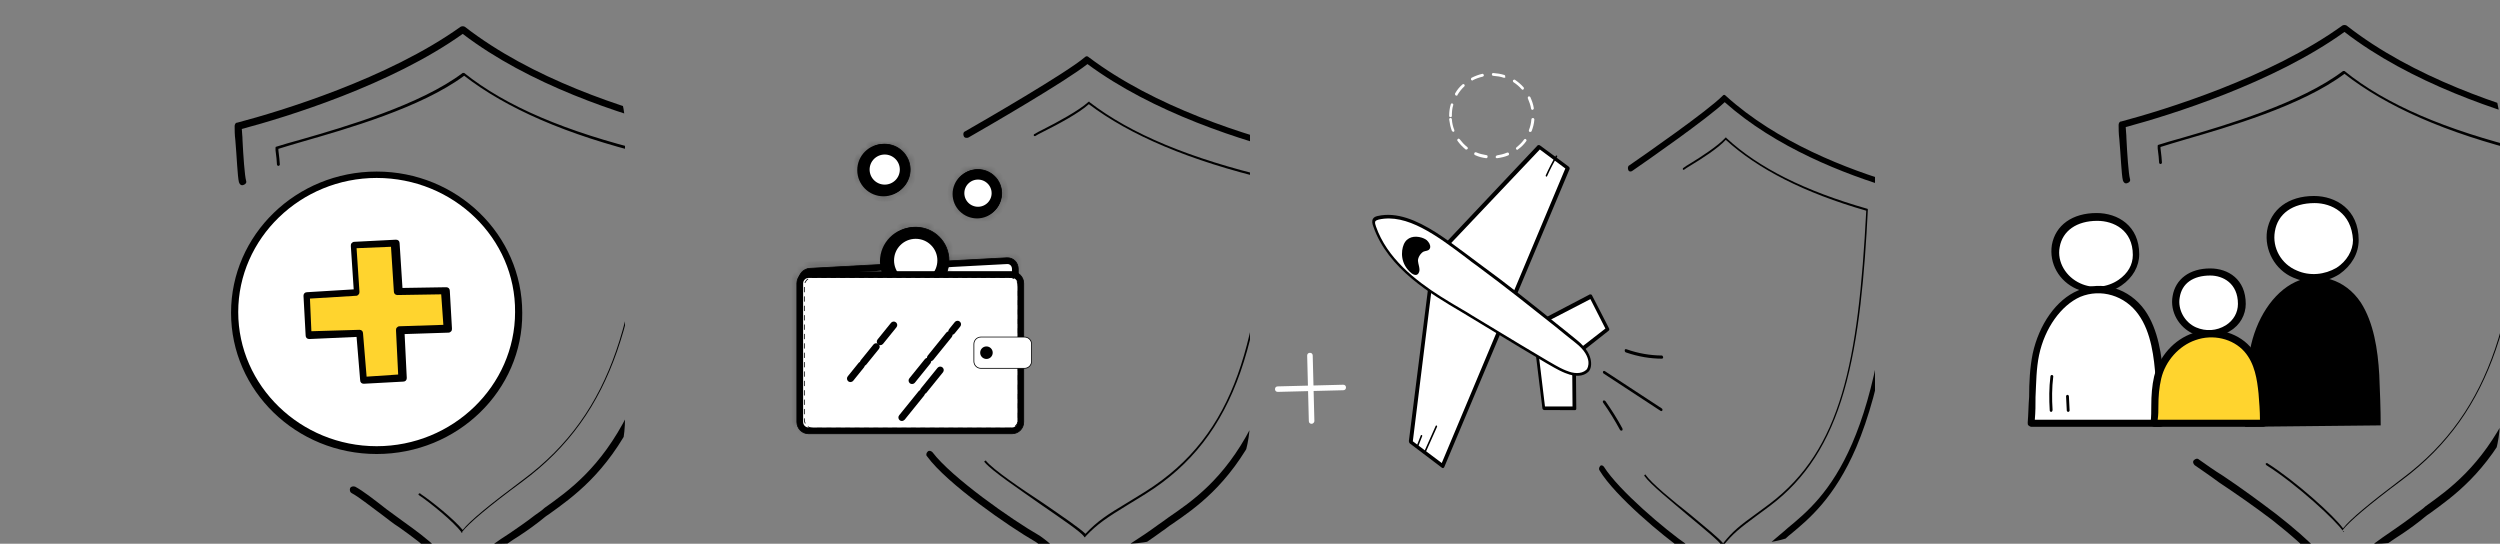 <svg width="400" height="87" viewBox="0 0 400 87" fill="none" xmlns="http://www.w3.org/2000/svg">
<rect x="0" y="0" width="400" height="87" fill="#808080" stroke="none"/>
<g clip-path="url(#clip0_37_217)">
<path d="M73.805 95.805C73.575 95.805 73.346 95.578 73.231 95.351C71.739 90.014 67.952 87.289 63.821 84.337C62.903 83.769 62.1 83.088 61.182 82.406C59.001 80.817 57.51 79.568 56.247 78.886C56.018 78.773 55.903 78.432 56.018 78.091C56.133 77.864 56.477 77.751 56.821 77.864C58.083 78.546 59.69 79.795 61.87 81.498C62.788 82.179 63.592 82.747 64.51 83.428C68.297 86.153 71.969 88.765 73.805 93.534C75.641 89.219 77.821 87.743 81.494 85.359C82.641 84.564 84.018 83.655 85.625 82.406C86.084 82.066 86.658 81.725 87.117 81.271C94.805 75.82 107.658 66.737 109.265 20.863C98.936 18.252 84.592 13.482 74.034 5.421C62.559 13.596 45.919 18.706 38.69 20.636C38.69 21.09 38.804 21.771 38.804 22.453C38.919 24.837 39.149 28.13 39.378 28.925C39.493 29.266 39.263 29.493 38.919 29.606C38.575 29.72 38.345 29.493 38.23 29.152C38.001 28.244 37.886 25.064 37.657 22.453C37.542 21.544 37.542 20.75 37.542 20.182C37.542 19.955 37.657 19.614 38.001 19.614C44.886 17.797 62.1 12.574 73.69 4.285C73.92 4.172 74.149 4.172 74.379 4.285C85.051 12.574 99.625 17.343 109.953 19.955C110.183 20.068 110.412 20.295 110.412 20.523C109.724 41.075 106.855 56.177 101.461 66.85C96.986 75.82 91.592 79.568 87.805 82.293C87.231 82.633 86.772 83.088 86.313 83.428C84.707 84.677 83.33 85.586 82.067 86.38C78.051 89.106 76.1 90.355 74.264 95.578C74.264 95.578 74.034 95.805 73.805 95.805Z" fill="black"/>
<path d="M73.92 85.245C73.805 85.245 73.805 85.245 73.805 85.132C72.657 83.542 68.756 80.363 67.034 79.227C66.919 79.114 66.919 79 67.034 79C67.149 78.887 67.264 78.887 67.264 79C68.985 80.136 72.657 83.088 74.034 84.791C75.182 83.315 78.395 80.703 83.559 76.843C98.478 65.829 102.035 50.045 103.527 24.724C90.559 21.545 81.034 17.343 74.264 12.12C67.379 17.23 55.444 20.636 48.329 22.68C46.837 23.134 45.575 23.475 44.542 23.816V24.043C44.657 24.838 44.772 26.087 44.772 26.314C44.772 26.427 44.657 26.541 44.542 26.541C44.427 26.541 44.312 26.427 44.312 26.314C44.312 25.973 44.198 24.838 44.083 24.043V23.702C44.083 23.589 44.083 23.475 44.198 23.475C45.231 23.134 46.493 22.794 48.099 22.34C55.214 20.296 67.264 16.776 74.034 11.666C74.149 11.666 74.149 11.666 74.264 11.666C80.92 17.003 90.559 21.09 103.641 24.27C103.756 24.27 103.756 24.383 103.756 24.497C102.264 50.045 98.592 65.942 83.559 77.07C78.166 81.044 74.952 83.769 73.92 85.132C74.034 85.245 74.034 85.245 73.92 85.245Z" fill="black"/>
<path d="M60.264 71.96C72.813 71.96 82.985 62.097 82.985 49.931C82.985 37.765 72.813 27.903 60.264 27.903C47.715 27.903 37.542 37.765 37.542 49.931C37.542 62.097 47.715 71.96 60.264 71.96Z" fill="white"/>
<path d="M60.264 72.641C47.411 72.641 36.968 62.535 36.968 50.045C36.968 37.554 47.411 27.449 60.264 27.449C73.116 27.449 83.559 37.554 83.559 50.045C83.674 62.422 73.231 72.641 60.264 72.641ZM60.264 28.471C48.1 28.471 38.116 38.122 38.116 49.931C38.116 61.74 48.1 71.392 60.264 71.392C72.428 71.392 82.412 61.74 82.412 49.931C82.526 38.122 72.543 28.471 60.264 28.471Z" fill="black"/>
<path d="M57.051 46.866L56.592 39.371L63.248 39.031L63.707 46.752L71.166 46.639L71.625 52.657L63.936 52.884L64.395 60.491L58.198 60.832L57.51 53.338L49.362 53.678L49.018 47.32L57.051 46.866Z" fill="#FFD42E"/>
<path d="M58.198 61.4C57.854 61.4 57.625 61.173 57.625 60.832L57.051 53.906L49.477 54.246C49.133 54.246 48.903 54.019 48.903 53.678L48.559 47.32C48.559 46.979 48.788 46.752 49.133 46.752L56.592 46.298L56.133 39.371C56.133 39.258 56.133 39.031 56.248 38.917C56.362 38.804 56.477 38.69 56.706 38.69L63.362 38.349C63.707 38.349 63.936 38.577 63.936 38.917L64.395 46.071L71.395 45.957C71.74 45.957 71.969 46.184 71.969 46.525L72.313 52.543C72.313 52.656 72.313 52.883 72.199 52.997C72.084 53.111 71.969 53.224 71.74 53.224L64.739 53.451L65.084 60.491C65.084 60.832 64.854 61.059 64.51 61.059L58.198 61.4ZM57.51 52.77C57.854 52.77 58.084 52.997 58.084 53.338L58.657 60.264L63.707 59.923L63.362 52.883C63.362 52.77 63.362 52.543 63.477 52.429C63.592 52.316 63.707 52.202 63.936 52.202L70.936 51.975L70.592 47.093L63.592 47.206C63.248 47.206 63.018 46.979 63.018 46.638L62.559 39.485L57.051 39.712L57.51 46.638C57.51 46.752 57.51 46.979 57.395 47.093C57.28 47.206 57.166 47.32 57.051 47.32L49.592 47.774L49.821 52.997L57.51 52.77Z" fill="black"/>
</g>
<g clip-path="url(#clip1_37_217)">
<path d="M173.56 96.829C173.343 96.829 173.125 96.721 173.016 96.394C171.82 92.587 169.21 89.107 165.729 86.714C161.378 84.212 151.481 77.36 148.326 73.009C148.109 72.792 148.218 72.466 148.435 72.248C148.653 72.03 148.979 72.139 149.196 72.357C152.242 76.381 161.813 83.125 166.382 85.735C169.645 88.019 172.146 91.173 173.669 94.654C175.518 90.412 177.693 89.107 181.283 86.714C182.479 85.953 183.784 85.082 185.416 83.886C185.851 83.56 186.395 83.233 186.939 82.798C194.552 77.578 207.278 68.876 208.801 25.043C198.577 22.541 184.437 17.973 173.995 10.251C170.406 13.079 158.007 20.257 154.961 21.998C154.744 22.106 154.309 22.106 154.2 21.78C154.091 21.563 154.091 21.128 154.417 21.019C157.463 19.279 170.624 11.665 173.56 9.163C173.778 8.946 173.995 8.946 174.213 9.163C184.763 17.103 199.12 21.671 209.345 24.173C209.562 24.282 209.78 24.499 209.78 24.717C209.127 44.404 206.19 58.87 200.969 69.094C196.51 77.686 191.289 81.276 187.482 83.886C186.939 84.212 186.504 84.647 185.96 84.974C184.328 86.17 183.023 87.04 181.827 87.802C177.802 90.412 175.953 91.608 174.104 96.612C173.995 96.612 173.887 96.829 173.56 96.829Z" fill="black"/>
<path d="M173.56 85.952C173.452 85.952 173.452 85.952 173.452 85.843C172.908 85.082 169.862 83.015 166.708 80.84C163.01 78.229 158.768 75.401 157.572 73.987C157.463 73.879 157.463 73.77 157.572 73.77C157.68 73.661 157.789 73.661 157.789 73.77C158.986 75.184 163.119 78.012 166.926 80.514C170.08 82.689 172.799 84.538 173.669 85.408C175.627 83.341 177.15 82.363 180.413 80.405C181.283 79.861 182.153 79.317 183.241 78.665C197.924 69.419 201.405 54.627 203.036 28.741C190.31 25.695 180.848 21.671 174.213 16.667C172.69 18.081 169.21 19.93 167.034 21.018C166.382 21.344 165.947 21.562 165.62 21.779C165.512 21.779 165.403 21.779 165.403 21.671C165.403 21.562 165.403 21.453 165.512 21.453C165.838 21.236 166.273 21.018 166.926 20.692C169.101 19.604 172.69 17.646 174.104 16.341C174.213 16.232 174.322 16.232 174.322 16.341C180.956 21.453 190.419 25.369 203.254 28.414C203.362 28.414 203.362 28.523 203.362 28.632C202.71 39.291 201.622 50.494 198.468 59.522C195.422 68.223 190.637 74.423 183.349 78.991C182.262 79.643 181.283 80.296 180.521 80.731C177.15 82.798 175.627 83.777 173.669 85.843C173.669 85.952 173.669 85.952 173.56 85.952Z" fill="black"/>
<path d="M161.065 66.681L161.065 66.681L129.551 68.365C128.842 68.403 128.252 67.85 128.252 67.082V44.905C128.252 44.122 128.872 43.468 129.604 43.429L129.604 43.429L161.121 41.745C161.121 41.745 161.121 41.745 161.121 41.745C161.83 41.707 162.42 42.261 162.42 43.029L162.42 65.204C162.42 65.204 162.42 65.204 162.42 65.205C162.417 65.987 161.796 66.642 161.065 66.681Z" fill="white" stroke="black"/>
<mask id="path-12-inside-1_37_217" fill="white">
<path d="M129.481 68.93C129.022 68.93 128.594 68.76 128.262 68.445C127.894 68.096 127.69 67.612 127.69 67.082V44.905C127.69 43.837 128.534 42.921 129.575 42.867L161.091 41.183C161.587 41.158 162.055 41.328 162.41 41.665C162.778 42.014 162.982 42.499 162.982 43.029V65.205C162.982 66.274 162.137 67.189 161.097 67.243L129.58 68.927C129.546 68.927 129.512 68.93 129.481 68.93ZM161.188 41.305C161.157 41.305 161.125 41.305 161.094 41.308L129.58 42.992C128.605 43.043 127.814 43.902 127.814 44.905V67.082C127.814 67.575 128.004 68.028 128.347 68.354C128.676 68.666 129.113 68.825 129.575 68.802L161.091 67.118C162.067 67.067 162.857 66.208 162.857 65.205V43.026C162.857 42.533 162.667 42.079 162.324 41.753C162.013 41.461 161.616 41.305 161.188 41.305Z"/>
</mask>
<path d="M129.481 68.93C129.022 68.93 128.594 68.76 128.262 68.445C127.894 68.096 127.69 67.612 127.69 67.082V44.905C127.69 43.837 128.534 42.921 129.575 42.867L161.091 41.183C161.587 41.158 162.055 41.328 162.41 41.665C162.778 42.014 162.982 42.499 162.982 43.029V65.205C162.982 66.274 162.137 67.189 161.097 67.243L129.58 68.927C129.546 68.927 129.512 68.93 129.481 68.93ZM161.188 41.305C161.157 41.305 161.125 41.305 161.094 41.308L129.58 42.992C128.605 43.043 127.814 43.902 127.814 44.905V67.082C127.814 67.575 128.004 68.028 128.347 68.354C128.676 68.666 129.113 68.825 129.575 68.802L161.091 67.118C162.067 67.067 162.857 66.208 162.857 65.205V43.026C162.857 42.533 162.667 42.079 162.324 41.753C162.013 41.461 161.616 41.305 161.188 41.305Z" fill="black"/>
<path d="M160.592 67.141L160.595 67.204L161.594 67.158L161.591 67.096L160.592 67.141ZM128.262 68.445L128.951 67.72L128.95 67.719L128.262 68.445ZM129.575 42.867L129.626 43.866L129.628 43.866L129.575 42.867ZM161.091 41.183L161.04 40.185L161.038 40.185L161.091 41.183ZM162.41 41.665L161.72 42.39L161.722 42.392L162.41 41.665ZM161.097 67.243L161.045 66.245L161.044 66.245L161.097 67.243ZM129.58 68.927V69.927H129.607L129.634 69.925L129.58 68.927ZM161.094 41.308L161.148 42.307L161.166 42.306L161.185 42.304L161.094 41.308ZM129.58 42.992L129.633 43.991L129.634 43.99L129.58 42.992ZM128.347 68.354L127.658 69.079L127.659 69.08L128.347 68.354ZM129.575 68.802L129.624 69.801L129.628 69.801L129.575 68.802ZM161.091 67.118L161.039 66.12L161.038 66.12L161.091 67.118ZM162.324 41.753L163.013 41.028L163.008 41.023L162.324 41.753ZM129.481 67.93C129.277 67.93 129.095 67.857 128.951 67.72L127.574 69.171C128.093 69.662 128.768 69.93 129.481 69.93V67.93ZM128.95 67.719C128.79 67.567 128.69 67.35 128.69 67.082H126.69C126.69 67.874 126.998 68.625 127.575 69.171L128.95 67.719ZM128.69 67.082V44.905H126.69V67.082H128.69ZM128.69 44.905C128.69 44.344 129.142 43.891 129.626 43.866L129.523 41.869C127.927 41.951 126.69 43.33 126.69 44.905H128.69ZM129.628 43.866L161.145 42.182L161.038 40.185L129.521 41.869L129.628 43.866ZM161.143 42.182C161.371 42.17 161.569 42.246 161.72 42.39L163.099 40.941C162.541 40.41 161.803 40.145 161.04 40.185L161.143 42.182ZM161.722 42.392C161.882 42.543 161.982 42.761 161.982 43.029H163.982C163.982 42.237 163.674 41.485 163.097 40.939L161.722 42.392ZM161.982 43.029V65.205H163.982V43.029H161.982ZM161.982 65.205C161.982 65.766 161.53 66.219 161.045 66.245L161.149 68.242C162.745 68.159 163.982 66.781 163.982 65.205H161.982ZM161.044 66.245L129.527 67.928L129.634 69.925L161.15 68.242L161.044 66.245ZM129.58 67.927C129.539 67.927 129.501 67.929 129.487 67.929C129.478 67.93 129.475 67.93 129.472 67.93C129.471 67.93 129.474 67.93 129.481 67.93V69.93C129.504 69.93 129.523 69.929 129.538 69.929C129.552 69.928 129.565 69.928 129.572 69.927C129.592 69.927 129.588 69.927 129.58 69.927V67.927ZM161.188 40.305C161.164 40.305 161.088 40.305 161.004 40.312L161.185 42.304C161.171 42.305 161.163 42.305 161.164 42.305C161.164 42.305 161.166 42.305 161.17 42.305C161.175 42.305 161.179 42.305 161.188 42.305V40.305ZM161.041 40.31L129.527 41.993L129.634 43.99L161.148 42.307L161.041 40.31ZM129.528 41.993C127.996 42.074 126.814 43.396 126.814 44.905H128.814C128.814 44.407 129.215 44.013 129.633 43.991L129.528 41.993ZM126.814 44.905V67.082H128.814V44.905H126.814ZM126.814 67.082C126.814 67.836 127.108 68.556 127.658 69.079L129.036 67.629C128.901 67.501 128.814 67.314 128.814 67.082H126.814ZM127.659 69.08C128.192 69.585 128.897 69.837 129.624 69.801L129.526 67.803C129.329 67.813 129.161 67.747 129.035 67.629L127.659 69.08ZM129.628 69.801L161.145 68.117L161.038 66.12L129.521 67.804L129.628 69.801ZM161.144 68.117C162.676 68.037 163.857 66.714 163.857 65.205H161.857C161.857 65.703 161.457 66.098 161.039 66.12L161.144 68.117ZM163.857 65.205V43.026H161.857V65.205H163.857ZM163.857 43.026C163.857 42.272 163.564 41.552 163.013 41.028L161.636 42.478C161.771 42.606 161.857 42.794 161.857 43.026H163.857ZM163.008 41.023C162.51 40.557 161.868 40.305 161.188 40.305V42.305C161.364 42.305 161.516 42.366 161.641 42.483L163.008 41.023Z" fill="black" mask="url(#path-12-inside-1_37_217)"/>
<path d="M159.733 31.044C159.733 32.921 158.207 34.444 156.323 34.444C154.44 34.444 152.914 32.921 152.914 31.044C152.914 29.167 154.44 27.643 156.323 27.643C158.207 27.643 159.733 29.167 159.733 31.044Z" fill="black" stroke="black"/>
<path d="M159.769 30.908C159.769 32.721 158.296 34.193 156.476 34.193C154.657 34.193 153.184 32.721 153.184 30.908C153.184 29.095 154.657 27.624 156.476 27.624C158.296 27.624 159.769 29.095 159.769 30.908Z" fill="white" stroke="black"/>
<mask id="path-16-inside-2_37_217" fill="white">
<path d="M156.474 34.755C154.54 34.755 152.868 33.3 152.647 31.339C152.531 30.318 152.823 29.312 153.463 28.51C154.107 27.708 155.022 27.2 156.046 27.087C158.158 26.849 160.071 28.371 160.309 30.477C160.425 31.498 160.133 32.504 159.493 33.306C158.849 34.108 157.934 34.616 156.91 34.729C156.76 34.746 156.615 34.755 156.474 34.755ZM156.479 27.189C156.34 27.189 156.202 27.197 156.06 27.212C155.071 27.322 154.183 27.812 153.56 28.589C152.939 29.366 152.658 30.338 152.769 31.325C152.998 33.363 154.849 34.837 156.893 34.607C157.883 34.497 158.77 34.006 159.393 33.23C160.014 32.453 160.295 31.481 160.184 30.494C159.969 28.595 158.35 27.189 156.479 27.189Z"/>
</mask>
<path d="M156.474 34.755C154.54 34.755 152.868 33.3 152.647 31.339C152.531 30.318 152.823 29.312 153.463 28.51C154.107 27.708 155.022 27.2 156.046 27.087C158.158 26.849 160.071 28.371 160.309 30.477C160.425 31.498 160.133 32.504 159.493 33.306C158.849 34.108 157.934 34.616 156.91 34.729C156.76 34.746 156.615 34.755 156.474 34.755ZM156.479 27.189C156.34 27.189 156.202 27.197 156.06 27.212C155.071 27.322 154.183 27.812 153.56 28.589C152.939 29.366 152.658 30.338 152.769 31.325C152.998 33.363 154.849 34.837 156.893 34.607C157.883 34.497 158.77 34.006 159.393 33.23C160.014 32.453 160.295 31.481 160.184 30.494C159.969 28.595 158.35 27.189 156.479 27.189Z" fill="black"/>
<path d="M152.647 31.339L153.641 31.227L153.64 31.226L152.647 31.339ZM153.463 28.51L152.683 27.884L152.682 27.886L153.463 28.51ZM156.046 27.087L156.156 28.081L156.158 28.081L156.046 27.087ZM160.309 30.477L159.315 30.59L159.316 30.59L160.309 30.477ZM159.493 33.306L160.273 33.932L160.274 33.93L159.493 33.306ZM156.91 34.729L156.8 33.735L156.798 33.736L156.91 34.729ZM156.06 27.212L155.96 26.216L155.949 26.218L156.06 27.212ZM153.56 28.589L152.78 27.963L152.778 27.965L153.56 28.589ZM152.769 31.325L151.775 31.436L151.775 31.437L152.769 31.325ZM156.893 34.607L156.782 33.614L156.782 33.614L156.893 34.607ZM159.393 33.23L160.173 33.856L160.175 33.854L159.393 33.23ZM160.184 30.494L161.178 30.383L161.178 30.381L160.184 30.494ZM156.474 33.755C155.041 33.755 153.804 32.675 153.641 31.227L151.653 31.451C151.932 33.926 154.04 35.755 156.474 35.755V33.755ZM153.64 31.226C153.554 30.471 153.769 29.73 154.245 29.134L152.682 27.886C151.876 28.895 151.507 30.166 151.653 31.452L153.64 31.226ZM154.243 29.136C154.723 28.538 155.398 28.165 156.156 28.081L155.936 26.093C154.646 26.236 153.491 26.877 152.683 27.884L154.243 29.136ZM156.158 28.081C157.723 27.904 159.14 29.034 159.315 30.59L161.303 30.365C161.002 27.708 158.592 25.793 155.934 26.093L156.158 28.081ZM159.316 30.59C159.401 31.345 159.187 32.087 158.711 32.682L160.274 33.93C161.08 32.922 161.449 31.65 161.303 30.364L159.316 30.59ZM158.713 32.681C158.233 33.278 157.558 33.651 156.8 33.735L157.02 35.723C158.309 35.58 159.465 34.939 160.273 33.932L158.713 32.681ZM156.798 33.736C156.682 33.749 156.575 33.755 156.474 33.755V35.755C156.656 35.755 156.838 35.744 157.023 35.723L156.798 33.736ZM156.479 26.189C156.3 26.189 156.127 26.2 155.96 26.216L156.159 28.207C156.276 28.195 156.381 28.189 156.479 28.189V26.189ZM155.949 26.218C154.695 26.358 153.568 26.982 152.78 27.963L154.339 29.215C154.799 28.643 155.446 28.286 156.171 28.205L155.949 26.218ZM152.778 27.965C151.992 28.949 151.635 30.186 151.775 31.436L153.762 31.213C153.681 30.491 153.886 29.783 154.341 29.213L152.778 27.965ZM151.775 31.437C152.067 34.026 154.414 35.892 157.005 35.601L156.782 33.614C155.284 33.782 153.93 32.7 153.762 31.213L151.775 31.437ZM157.004 35.601C158.258 35.461 159.385 34.837 160.173 33.856L158.614 32.604C158.155 33.175 157.507 33.532 156.782 33.614L157.004 35.601ZM160.175 33.854C160.961 32.87 161.318 31.633 161.178 30.383L159.191 30.605C159.272 31.328 159.067 32.036 158.612 32.605L160.175 33.854ZM161.178 30.381C160.904 27.969 158.851 26.189 156.479 26.189V28.189C157.85 28.189 159.034 29.221 159.191 30.607L161.178 30.381Z" fill="black" mask="url(#path-16-inside-2_37_217)"/>
<path d="M159.16 30.908C159.16 32.384 157.96 33.583 156.477 33.583C154.994 33.583 153.793 32.384 153.793 30.908C153.793 29.432 154.994 28.233 156.477 28.233C157.96 28.233 159.16 29.432 159.16 30.908Z" fill="white" stroke="black"/>
<mask id="path-19-inside-3_37_217" fill="white">
<path d="M159.328 32.382C159.32 32.382 159.309 32.379 159.3 32.376C159.269 32.362 159.257 32.322 159.272 32.291C159.405 32.025 159.498 31.741 159.549 31.449C159.555 31.415 159.586 31.393 159.623 31.398C159.657 31.404 159.68 31.438 159.674 31.472C159.62 31.775 159.524 32.07 159.385 32.348C159.374 32.371 159.351 32.382 159.328 32.382Z"/>
</mask>
<path d="M159.328 32.382C159.32 32.382 159.309 32.379 159.3 32.376C159.269 32.362 159.257 32.322 159.272 32.291C159.405 32.025 159.498 31.741 159.549 31.449C159.555 31.415 159.586 31.393 159.623 31.398C159.657 31.404 159.68 31.438 159.674 31.472C159.62 31.775 159.524 32.07 159.385 32.348C159.374 32.371 159.351 32.382 159.328 32.382Z" fill="black"/>
<path d="M159.3 32.376L158.886 33.287L158.934 33.308L158.984 33.325L159.3 32.376ZM159.272 32.291L158.377 31.844L158.369 31.861L158.361 31.878L159.272 32.291ZM159.549 31.449L160.535 31.622L160.536 31.614L159.549 31.449ZM159.623 31.398L159.788 30.412L159.775 30.41L159.623 31.398ZM159.674 31.472L160.659 31.647L160.661 31.636L159.674 31.472ZM159.328 31.382C159.422 31.382 159.494 31.396 159.524 31.402C159.561 31.41 159.591 31.419 159.616 31.428L158.984 33.325C159.02 33.337 159.155 33.382 159.328 33.382V31.382ZM159.714 31.466C160.27 31.719 160.356 32.323 160.182 32.705L158.361 31.878C158.159 32.322 158.267 33.005 158.886 33.287L159.714 31.466ZM160.166 32.739C160.342 32.386 160.467 32.01 160.535 31.622L158.564 31.277C158.53 31.473 158.467 31.664 158.377 31.844L160.166 32.739ZM160.536 31.614C160.447 32.145 159.949 32.46 159.471 32.387L159.775 30.41C159.223 30.325 158.663 30.685 158.563 31.285L160.536 31.614ZM159.459 32.385C158.911 32.293 158.609 31.78 158.688 31.308L160.661 31.636C160.751 31.096 160.404 30.515 159.788 30.412L159.459 32.385ZM158.69 31.297C158.652 31.508 158.586 31.711 158.491 31.901L160.279 32.795C160.462 32.429 160.588 32.043 160.659 31.647L158.69 31.297ZM158.491 31.901C158.672 31.538 159.028 31.382 159.328 31.382V33.382C159.674 33.382 160.075 33.203 160.279 32.795L158.491 31.901Z" fill="black" mask="url(#path-19-inside-3_37_217)"/>
<mask id="path-21-inside-4_37_217" fill="white">
<path d="M153.713 29.394C153.702 29.394 153.69 29.391 153.682 29.386C153.65 29.369 153.642 29.329 153.659 29.301C154.172 28.408 155.091 27.807 156.114 27.691C157.361 27.552 158.552 28.121 159.221 29.179C159.241 29.207 159.229 29.247 159.201 29.264C159.173 29.284 159.133 29.272 159.116 29.244C158.47 28.226 157.327 27.679 156.128 27.812C155.144 27.923 154.263 28.501 153.77 29.36C153.755 29.383 153.736 29.394 153.713 29.394Z"/>
</mask>
<path d="M153.713 29.394C153.702 29.394 153.69 29.391 153.682 29.386C153.65 29.369 153.642 29.329 153.659 29.301C154.172 28.408 155.091 27.807 156.114 27.691C157.361 27.552 158.552 28.121 159.221 29.179C159.241 29.207 159.229 29.247 159.201 29.264C159.173 29.284 159.133 29.272 159.116 29.244C158.47 28.226 157.327 27.679 156.128 27.812C155.144 27.923 154.263 28.501 153.77 29.36C153.755 29.383 153.736 29.394 153.713 29.394Z" fill="black"/>
<path d="M153.682 29.386L154.236 28.554L154.199 28.529L154.161 28.508L153.682 29.386ZM153.659 29.301L154.516 29.815L154.521 29.807L154.526 29.799L153.659 29.301ZM156.114 27.691L156.003 26.697L156.001 26.697L156.114 27.691ZM159.221 29.179L158.376 29.713L158.388 29.733L158.402 29.752L159.221 29.179ZM159.201 29.264L158.686 28.406L158.656 28.424L158.627 28.445L159.201 29.264ZM159.116 29.244L159.973 28.73L159.967 28.719L159.96 28.708L159.116 29.244ZM156.128 27.812L156.018 26.819L156.016 26.819L156.128 27.812ZM153.77 29.36L154.618 29.89L154.627 29.874L154.637 29.858L153.77 29.36ZM153.713 28.394C153.85 28.394 154.044 28.425 154.236 28.554L153.127 30.218C153.336 30.357 153.553 30.394 153.713 30.394V28.394ZM154.161 28.508C154.663 28.782 154.771 29.39 154.516 29.815L152.802 28.786C152.513 29.268 152.638 29.956 153.203 30.264L154.161 28.508ZM154.526 29.799C154.88 29.183 155.518 28.765 156.227 28.684L156.001 26.697C154.663 26.849 153.464 27.633 152.792 28.802L154.526 29.799ZM156.225 28.684C157.094 28.588 157.912 28.981 158.376 29.713L160.066 28.644C159.191 27.262 157.629 26.516 156.003 26.697L156.225 28.684ZM158.402 29.752C158.05 29.25 158.277 28.652 158.686 28.406L159.715 30.121C160.181 29.842 160.431 29.164 160.04 28.605L158.402 29.752ZM158.627 28.445C159.13 28.093 159.728 28.32 159.973 28.73L158.258 29.759C158.538 30.224 159.216 30.474 159.774 30.083L158.627 28.445ZM159.96 28.708C159.109 27.367 157.596 26.643 156.018 26.819L156.238 28.806C157.059 28.715 157.83 29.085 158.272 29.78L159.96 28.708ZM156.016 26.819C154.716 26.965 153.554 27.727 152.902 28.862L154.637 29.858C154.971 29.275 155.572 28.881 156.24 28.806L156.016 26.819ZM152.922 28.83C152.986 28.727 153.087 28.613 153.235 28.525C153.385 28.436 153.551 28.394 153.713 28.394V30.394C154.123 30.394 154.445 30.167 154.618 29.89L152.922 28.83Z" fill="black" mask="url(#path-21-inside-4_37_217)"/>
<mask id="path-23-inside-5_37_217" fill="white">
<path d="M156.474 34.148C154.847 34.148 153.438 32.923 153.251 31.273C153.188 30.724 153.27 30.162 153.483 29.655C153.497 29.624 153.534 29.61 153.565 29.621C153.596 29.635 153.611 29.672 153.599 29.703C153.392 30.191 153.316 30.729 153.375 31.259C153.568 32.966 155.116 34.196 156.825 34.003C156.859 34.001 156.89 34.023 156.893 34.057C156.896 34.091 156.873 34.122 156.839 34.125C156.715 34.139 156.593 34.148 156.474 34.148Z"/>
</mask>
<path d="M156.474 34.148C154.847 34.148 153.438 32.923 153.251 31.273C153.188 30.724 153.27 30.162 153.483 29.655C153.497 29.624 153.534 29.61 153.565 29.621C153.596 29.635 153.611 29.672 153.599 29.703C153.392 30.191 153.316 30.729 153.375 31.259C153.568 32.966 155.116 34.196 156.825 34.003C156.859 34.001 156.89 34.023 156.893 34.057C156.896 34.091 156.873 34.122 156.839 34.125C156.715 34.139 156.593 34.148 156.474 34.148Z" fill="black"/>
<path d="M153.251 31.273L154.244 31.161L153.251 31.273ZM153.483 29.655L152.573 29.241L152.566 29.255L152.561 29.268L153.483 29.655ZM153.565 29.621L153.979 28.71L153.944 28.694L153.907 28.681L153.565 29.621ZM153.599 29.703L154.52 30.094L154.53 30.07L154.539 30.045L153.599 29.703ZM153.375 31.259L152.382 31.371L152.382 31.372L153.375 31.259ZM156.825 34.003L156.742 33.007L156.728 33.008L156.713 33.01L156.825 34.003ZM156.839 34.125L156.756 33.129L156.741 33.13L156.726 33.132L156.839 34.125ZM156.474 33.148C155.347 33.148 154.373 32.297 154.244 31.161L152.257 31.386C152.502 33.549 154.346 35.148 156.474 35.148V33.148ZM154.244 31.161C154.201 30.782 154.258 30.393 154.405 30.041L152.561 29.268C152.283 29.931 152.175 30.665 152.257 31.386L154.244 31.161ZM154.393 30.069C154.182 30.534 153.66 30.72 153.223 30.561L153.907 28.681C153.408 28.499 152.813 28.713 152.573 29.241L154.393 30.069ZM153.151 30.531C152.686 30.32 152.501 29.798 152.659 29.361L154.539 30.045C154.721 29.545 154.507 28.951 153.979 28.71L153.151 30.531ZM152.679 29.312C152.403 29.961 152.303 30.673 152.382 31.371L154.369 31.148C154.328 30.785 154.381 30.42 154.52 30.094L152.679 29.312ZM152.382 31.372C152.637 33.629 154.681 35.251 156.937 34.997L156.713 33.01C155.55 33.141 154.499 32.303 154.369 31.147L152.382 31.372ZM156.908 35C156.479 35.036 155.947 34.74 155.897 34.14L157.89 33.974C157.834 33.307 157.24 32.965 156.742 33.007L156.908 35ZM155.897 34.14C155.861 33.711 156.157 33.179 156.756 33.129L156.922 35.122C157.59 35.066 157.931 34.472 157.89 33.974L155.897 34.14ZM156.726 33.132C156.629 33.143 156.546 33.148 156.474 33.148V35.148C156.64 35.148 156.8 35.136 156.952 35.119L156.726 33.132Z" fill="black" mask="url(#path-23-inside-5_37_217)"/>
<path d="M151.262 41.827C151.262 44.571 149.031 46.798 146.277 46.798C143.522 46.798 141.292 44.571 141.292 41.827C141.292 39.083 143.522 36.856 146.277 36.856C149.031 36.856 151.262 39.083 151.262 41.827Z" fill="black" stroke="black"/>
<path d="M151.333 41.665C151.333 44.32 149.176 46.475 146.512 46.475C143.849 46.475 141.691 44.32 141.691 41.665C141.691 39.01 143.849 36.856 146.512 36.856C149.176 36.856 151.333 39.01 151.333 41.665Z" fill="white" stroke="black"/>
<mask id="path-27-inside-6_37_217" fill="white">
<path d="M146.512 47.037C143.544 47.037 141.126 44.628 141.126 41.665C141.126 38.703 143.542 36.294 146.512 36.294C149.483 36.294 151.898 38.703 151.898 41.665C151.896 44.628 149.48 47.037 146.512 47.037ZM146.512 36.418C143.613 36.418 141.254 38.771 141.254 41.665C141.254 44.559 143.613 46.912 146.512 46.912C149.412 46.912 151.771 44.559 151.771 41.665C151.771 38.771 149.412 36.418 146.512 36.418Z"/>
</mask>
<path d="M146.512 47.037C143.544 47.037 141.126 44.628 141.126 41.665C141.126 38.703 143.542 36.294 146.512 36.294C149.483 36.294 151.898 38.703 151.898 41.665C151.896 44.628 149.48 47.037 146.512 47.037ZM146.512 36.418C143.613 36.418 141.254 38.771 141.254 41.665C141.254 44.559 143.613 46.912 146.512 46.912C149.412 46.912 151.771 44.559 151.771 41.665C151.771 38.771 149.412 36.418 146.512 36.418Z" fill="black"/>
<path d="M151.898 41.665L152.898 41.666V41.665H151.898ZM146.512 46.037C144.094 46.037 142.126 44.073 142.126 41.665H140.126C140.126 45.183 142.995 48.037 146.512 48.037V46.037ZM142.126 41.665C142.126 39.258 144.092 37.294 146.512 37.294V35.294C142.992 35.294 140.126 38.148 140.126 41.665H142.126ZM146.512 37.294C148.933 37.294 150.898 39.258 150.898 41.665H152.898C152.898 38.148 150.033 35.294 146.512 35.294V37.294ZM150.898 41.664C150.896 44.073 148.93 46.037 146.512 46.037V48.037C150.031 48.037 152.895 45.182 152.898 41.666L150.898 41.664ZM146.512 35.418C143.062 35.418 140.254 38.217 140.254 41.665H142.254C142.254 39.325 144.163 37.418 146.512 37.418V35.418ZM140.254 41.665C140.254 45.114 143.062 47.912 146.512 47.912V45.912C144.163 45.912 142.254 44.005 142.254 41.665H140.254ZM146.512 47.912C149.963 47.912 152.771 45.114 152.771 41.665H150.771C150.771 44.005 148.862 45.912 146.512 45.912V47.912ZM152.771 41.665C152.771 38.217 149.963 35.418 146.512 35.418V37.418C148.862 37.418 150.771 39.325 150.771 41.665H152.771Z" fill="black" mask="url(#path-27-inside-6_37_217)"/>
<path d="M150.48 41.665C150.48 43.849 148.705 45.621 146.512 45.621C144.32 45.621 142.545 43.849 142.545 41.665C142.545 39.481 144.32 37.709 146.512 37.709C148.705 37.709 150.48 39.481 150.48 41.665Z" fill="white" stroke="black"/>
<path d="M150.733 42.903C150.742 42.87 150.779 42.853 150.81 42.861L150.795 42.921L150.794 42.921L150.757 42.91L150.733 42.903Z" fill="black" stroke="black"/>
<mask id="path-31-inside-7_37_217" fill="white">
<path d="M150.532 39.783C150.509 39.783 150.487 39.769 150.475 39.749C149.733 38.221 148.213 37.272 146.512 37.272C145.115 37.272 143.785 37.943 142.958 39.069C142.938 39.097 142.898 39.103 142.87 39.083C142.841 39.063 142.836 39.023 142.855 38.995C143.706 37.838 145.072 37.147 146.509 37.147C148.259 37.147 149.82 38.122 150.586 39.695C150.6 39.726 150.589 39.763 150.557 39.78C150.552 39.783 150.54 39.783 150.532 39.783Z"/>
</mask>
<path d="M150.532 39.783C150.509 39.783 150.487 39.769 150.475 39.749C149.733 38.221 148.213 37.272 146.512 37.272C145.115 37.272 143.785 37.943 142.958 39.069C142.938 39.097 142.898 39.103 142.87 39.083C142.841 39.063 142.836 39.023 142.855 38.995C143.706 37.838 145.072 37.147 146.509 37.147C148.259 37.147 149.82 38.122 150.586 39.695C150.6 39.726 150.589 39.763 150.557 39.78C150.552 39.783 150.54 39.783 150.532 39.783Z" fill="black"/>
<path d="M150.475 39.749L149.576 40.186L149.59 40.216L149.607 40.245L150.475 39.749ZM142.958 39.069L142.152 38.476L142.145 38.486L142.138 38.495L142.958 39.069ZM142.855 38.995L142.05 38.403L142.043 38.412L142.036 38.422L142.855 38.995ZM150.586 39.695L151.496 39.281L151.491 39.269L151.485 39.258L150.586 39.695ZM150.557 39.78L151.005 40.675L151.021 40.667L151.036 40.658L150.557 39.78ZM150.532 38.783C150.727 38.783 150.893 38.842 151.018 38.919C151.144 38.995 151.26 39.106 151.344 39.253L149.607 40.245C149.781 40.55 150.12 40.783 150.532 40.783V38.783ZM151.375 39.312C150.464 37.439 148.595 36.272 146.512 36.272V38.272C147.831 38.272 149.001 39.003 149.576 40.186L151.375 39.312ZM146.512 36.272C144.797 36.272 143.168 37.094 142.152 38.476L143.763 39.661C144.402 38.792 145.432 38.272 146.512 38.272V36.272ZM142.138 38.495C142.457 38.04 143.051 37.989 143.443 38.264L142.296 39.902C142.745 40.216 143.418 40.154 143.777 39.642L142.138 38.495ZM143.443 38.264C143.898 38.582 143.949 39.176 143.675 39.568L142.036 38.422C141.722 38.871 141.784 39.544 142.296 39.902L143.443 38.264ZM143.661 39.587C144.323 38.687 145.39 38.147 146.509 38.147V36.147C144.754 36.147 143.089 36.99 142.05 38.403L143.661 39.587ZM146.509 38.147C147.877 38.147 149.089 38.904 149.687 40.133L151.485 39.258C150.552 37.34 148.64 36.147 146.509 36.147V38.147ZM149.675 40.109C149.479 39.676 149.638 39.143 150.079 38.902L151.036 40.658C151.54 40.383 151.721 39.777 151.496 39.281L149.675 40.109ZM150.11 38.886C150.219 38.832 150.312 38.81 150.356 38.801C150.407 38.791 150.447 38.787 150.469 38.786C150.509 38.782 150.543 38.783 150.532 38.783V40.783C150.533 40.783 150.544 40.783 150.558 40.783C150.571 40.783 150.594 40.782 150.622 40.78C150.639 40.778 150.814 40.77 151.005 40.675L150.11 38.886Z" fill="black" mask="url(#path-31-inside-7_37_217)"/>
<mask id="path-33-inside-8_37_217" fill="white">
<path d="M146.512 46.184C144.015 46.184 141.982 44.157 141.982 41.665C141.982 40.891 142.181 40.129 142.561 39.457C142.578 39.426 142.615 39.417 142.646 39.434C142.677 39.451 142.685 39.488 142.668 39.519C142.303 40.171 142.107 40.914 142.107 41.665C142.107 44.089 144.083 46.059 146.512 46.059C146.546 46.059 146.575 46.087 146.575 46.121C146.575 46.156 146.546 46.184 146.512 46.184Z"/>
</mask>
<path d="M146.512 46.184C144.015 46.184 141.982 44.157 141.982 41.665C141.982 40.891 142.181 40.129 142.561 39.457C142.578 39.426 142.615 39.417 142.646 39.434C142.677 39.451 142.685 39.488 142.668 39.519C142.303 40.171 142.107 40.914 142.107 41.665C142.107 44.089 144.083 46.059 146.512 46.059C146.546 46.059 146.575 46.087 146.575 46.121C146.575 46.156 146.546 46.184 146.512 46.184Z" fill="black"/>
<path d="M142.561 39.457L143.431 39.949L143.435 39.943L143.439 39.936L142.561 39.457ZM142.668 39.519L143.541 40.009L143.546 39.998L142.668 39.519ZM146.575 46.121H145.575H146.575ZM146.512 45.184C144.565 45.184 142.982 43.602 142.982 41.665H140.982C140.982 44.712 143.465 47.184 146.512 47.184V45.184ZM142.982 41.665C142.982 41.062 143.137 40.469 143.431 39.949L141.69 38.965C141.224 39.789 140.982 40.721 140.982 41.665H142.982ZM143.439 39.936C143.16 40.447 142.561 40.527 142.167 40.312L143.125 38.556C142.669 38.308 141.996 38.404 141.683 38.978L143.439 39.936ZM142.167 40.312C141.655 40.033 141.576 39.434 141.791 39.041L143.546 39.998C143.795 39.542 143.699 38.87 143.125 38.556L142.167 40.312ZM141.796 39.03C141.347 39.831 141.107 40.742 141.107 41.665H143.107C143.107 41.086 143.258 40.512 143.541 40.009L141.796 39.03ZM141.107 41.665C141.107 44.644 143.533 47.059 146.512 47.059V45.059C144.633 45.059 143.107 43.534 143.107 41.665H141.107ZM146.512 47.059C145.994 47.059 145.575 46.64 145.575 46.121H147.575C147.575 45.535 147.099 45.059 146.512 45.059V47.059ZM145.575 46.121C145.575 45.603 145.994 45.184 146.512 45.184V47.184C147.099 47.184 147.575 46.708 147.575 46.121H145.575Z" fill="black" mask="url(#path-33-inside-8_37_217)"/>
<path d="M161.919 68.9H129.377C128.615 68.9 128 68.285 128 67.524V45.342C128 44.581 128.615 43.965 129.377 43.965H161.919C162.681 43.965 163.296 44.581 163.296 45.342V67.524C163.296 68.283 162.68 68.9 161.919 68.9Z" fill="white" stroke="black"/>
<path d="M161.919 69.463H129.376C128.308 69.463 127.438 68.593 127.438 67.524V45.342C127.438 44.273 128.308 43.403 129.376 43.403H161.919C162.988 43.403 163.858 44.273 163.858 45.342V67.524C163.858 68.593 162.988 69.463 161.919 69.463ZM129.376 43.528C128.376 43.528 127.562 44.341 127.562 45.342V67.524C127.562 68.525 128.376 69.338 129.376 69.338H161.919C162.92 69.338 163.733 68.525 163.733 67.524V45.342C163.733 44.341 162.92 43.528 161.919 43.528H129.376Z" fill="black"/>
<path d="M161.531 68.587H160.78C160.746 68.587 160.717 68.558 160.717 68.524C160.717 68.49 160.746 68.462 160.78 68.462H161.531C161.61 68.462 161.69 68.454 161.766 68.442C161.8 68.436 161.831 68.459 161.84 68.493C161.845 68.527 161.823 68.558 161.789 68.567C161.704 68.578 161.616 68.587 161.531 68.587ZM160.028 68.587H159.277C159.243 68.587 159.215 68.558 159.215 68.524C159.215 68.49 159.243 68.462 159.277 68.462H160.028C160.062 68.462 160.091 68.49 160.091 68.524C160.091 68.558 160.062 68.587 160.028 68.587ZM158.529 68.587H157.778C157.744 68.587 157.715 68.558 157.715 68.524C157.715 68.49 157.744 68.462 157.778 68.462H158.529C158.563 68.462 158.591 68.49 158.591 68.524C158.591 68.558 158.563 68.587 158.529 68.587ZM157.026 68.587H156.275C156.241 68.587 156.213 68.558 156.213 68.524C156.213 68.49 156.241 68.462 156.275 68.462H157.026C157.06 68.462 157.089 68.49 157.089 68.524C157.089 68.558 157.06 68.587 157.026 68.587ZM155.524 68.587H154.773C154.739 68.587 154.71 68.558 154.71 68.524C154.71 68.49 154.739 68.462 154.773 68.462H155.524C155.558 68.462 155.586 68.49 155.586 68.524C155.586 68.558 155.558 68.587 155.524 68.587ZM154.024 68.587H153.273C153.239 68.587 153.211 68.558 153.211 68.524C153.211 68.49 153.239 68.462 153.273 68.462H154.024C154.058 68.462 154.087 68.49 154.087 68.524C154.087 68.558 154.058 68.587 154.024 68.587ZM152.522 68.587H151.771C151.737 68.587 151.708 68.558 151.708 68.524C151.708 68.49 151.737 68.462 151.771 68.462H152.522C152.556 68.462 152.584 68.49 152.584 68.524C152.584 68.558 152.556 68.587 152.522 68.587ZM151.02 68.587H150.268C150.234 68.587 150.206 68.558 150.206 68.524C150.206 68.49 150.234 68.462 150.268 68.462H151.02C151.054 68.462 151.082 68.49 151.082 68.524C151.082 68.558 151.056 68.587 151.02 68.587ZM149.52 68.587H148.769C148.735 68.587 148.706 68.558 148.706 68.524C148.706 68.49 148.735 68.462 148.769 68.462H149.52C149.554 68.462 149.582 68.49 149.582 68.524C149.582 68.558 149.554 68.587 149.52 68.587ZM148.018 68.587H147.266C147.232 68.587 147.204 68.558 147.204 68.524C147.204 68.49 147.232 68.462 147.266 68.462H148.018C148.052 68.462 148.08 68.49 148.08 68.524C148.08 68.558 148.052 68.587 148.018 68.587ZM146.518 68.587H145.767C145.733 68.587 145.704 68.558 145.704 68.524C145.704 68.49 145.733 68.462 145.767 68.462H146.518C146.552 68.462 146.58 68.49 146.58 68.524C146.58 68.558 146.552 68.587 146.518 68.587ZM145.016 68.587H144.264C144.23 68.587 144.202 68.558 144.202 68.524C144.202 68.49 144.23 68.462 144.264 68.462H145.016C145.05 68.462 145.078 68.49 145.078 68.524C145.078 68.558 145.05 68.587 145.016 68.587ZM143.513 68.587H142.762C142.728 68.587 142.7 68.558 142.7 68.524C142.7 68.49 142.728 68.462 142.762 68.462H143.513C143.547 68.462 143.576 68.49 143.576 68.524C143.576 68.558 143.547 68.587 143.513 68.587ZM142.014 68.587H141.262C141.228 68.587 141.2 68.558 141.2 68.524C141.2 68.49 141.228 68.462 141.262 68.462H142.014C142.048 68.462 142.076 68.49 142.076 68.524C142.076 68.558 142.048 68.587 142.014 68.587ZM140.511 68.587H139.76C139.726 68.587 139.698 68.558 139.698 68.524C139.698 68.49 139.726 68.462 139.76 68.462H140.511C140.545 68.462 140.574 68.49 140.574 68.524C140.574 68.558 140.545 68.587 140.511 68.587ZM139.009 68.587H138.258C138.224 68.587 138.195 68.558 138.195 68.524C138.195 68.49 138.224 68.462 138.258 68.462H139.009C139.043 68.462 139.071 68.49 139.071 68.524C139.071 68.558 139.046 68.587 139.009 68.587ZM137.509 68.587H136.758C136.724 68.587 136.696 68.558 136.696 68.524C136.696 68.49 136.724 68.462 136.758 68.462H137.509C137.543 68.462 137.572 68.49 137.572 68.524C137.572 68.558 137.543 68.587 137.509 68.587ZM136.007 68.587H135.256C135.222 68.587 135.193 68.558 135.193 68.524C135.193 68.49 135.222 68.462 135.256 68.462H136.007C136.041 68.462 136.069 68.49 136.069 68.524C136.069 68.558 136.041 68.587 136.007 68.587ZM134.504 68.587H133.753C133.719 68.587 133.691 68.558 133.691 68.524C133.691 68.49 133.719 68.462 133.753 68.462H134.504C134.538 68.462 134.567 68.49 134.567 68.524C134.57 68.558 134.541 68.587 134.504 68.587ZM133.005 68.587H132.254C132.22 68.587 132.191 68.558 132.191 68.524C132.191 68.49 132.22 68.462 132.254 68.462H133.005C133.039 68.462 133.067 68.49 133.067 68.524C133.067 68.558 133.039 68.587 133.005 68.587ZM131.502 68.587H130.751C130.717 68.587 130.689 68.558 130.689 68.524C130.689 68.49 130.717 68.462 130.751 68.462H131.502C131.536 68.462 131.565 68.49 131.565 68.524C131.565 68.558 131.536 68.587 131.502 68.587ZM130.003 68.584H130C129.736 68.57 129.484 68.482 129.266 68.335C129.237 68.315 129.229 68.275 129.249 68.247C129.269 68.218 129.308 68.21 129.337 68.23C129.535 68.366 129.768 68.445 130.006 68.456C130.04 68.459 130.065 68.487 130.065 68.522C130.062 68.558 130.034 68.584 130.003 68.584ZM162.446 68.241C162.429 68.241 162.412 68.232 162.398 68.218C162.376 68.193 162.378 68.153 162.404 68.13C162.585 67.972 162.719 67.767 162.792 67.538C162.804 67.504 162.838 67.487 162.872 67.498C162.906 67.51 162.923 67.544 162.911 67.578C162.832 67.827 162.685 68.051 162.486 68.227C162.475 68.235 162.461 68.241 162.446 68.241ZM128.821 67.779C128.798 67.779 128.775 67.765 128.764 67.742C128.676 67.552 128.631 67.348 128.631 67.135V66.985C128.631 66.951 128.659 66.923 128.693 66.923C128.727 66.923 128.756 66.951 128.756 66.985V67.135C128.756 67.328 128.795 67.515 128.877 67.691C128.892 67.722 128.877 67.759 128.846 67.773C128.838 67.776 128.829 67.779 128.821 67.779ZM162.917 66.877C162.883 66.877 162.855 66.849 162.855 66.815V66.064C162.855 66.03 162.883 66.001 162.917 66.001C162.951 66.001 162.979 66.03 162.979 66.064V66.815C162.979 66.849 162.951 66.877 162.917 66.877ZM128.693 66.296C128.659 66.296 128.631 66.268 128.631 66.234V65.483C128.631 65.449 128.659 65.42 128.693 65.42C128.727 65.42 128.756 65.449 128.756 65.483V66.234C128.756 66.268 128.727 66.296 128.693 66.296ZM162.917 65.375C162.883 65.375 162.855 65.347 162.855 65.313V64.561C162.855 64.527 162.883 64.499 162.917 64.499C162.951 64.499 162.979 64.527 162.979 64.561V65.313C162.979 65.347 162.951 65.375 162.917 65.375ZM128.693 64.794C128.659 64.794 128.631 64.766 128.631 64.731V63.98C128.631 63.946 128.659 63.918 128.693 63.918C128.727 63.918 128.756 63.946 128.756 63.98V64.731C128.756 64.766 128.727 64.794 128.693 64.794ZM162.917 63.875C162.883 63.875 162.855 63.847 162.855 63.813V63.062C162.855 63.028 162.883 62.999 162.917 62.999C162.951 62.999 162.979 63.028 162.979 63.062V63.813C162.979 63.847 162.951 63.875 162.917 63.875ZM128.693 63.294C128.659 63.294 128.631 63.266 128.631 63.232V62.481C128.631 62.447 128.659 62.418 128.693 62.418C128.727 62.418 128.756 62.447 128.756 62.481V63.232C128.756 63.266 128.727 63.294 128.693 63.294ZM162.917 62.373C162.883 62.373 162.855 62.345 162.855 62.311V61.559C162.855 61.525 162.883 61.497 162.917 61.497C162.951 61.497 162.979 61.525 162.979 61.559V62.311C162.979 62.345 162.951 62.373 162.917 62.373ZM128.693 61.792C128.659 61.792 128.631 61.764 128.631 61.73V60.978C128.631 60.944 128.659 60.916 128.693 60.916C128.727 60.916 128.756 60.944 128.756 60.978V61.73C128.756 61.764 128.727 61.792 128.693 61.792ZM162.917 60.871C162.883 60.871 162.855 60.842 162.855 60.808V60.057C162.855 60.023 162.883 59.995 162.917 59.995C162.951 59.995 162.979 60.023 162.979 60.057V60.808C162.979 60.845 162.951 60.871 162.917 60.871ZM128.693 60.289C128.659 60.289 128.631 60.261 128.631 60.227V59.476C128.631 59.442 128.659 59.414 128.693 59.414C128.727 59.414 128.756 59.442 128.756 59.476V60.227C128.756 60.264 128.727 60.289 128.693 60.289ZM162.917 59.371C162.883 59.371 162.855 59.343 162.855 59.309V58.557C162.855 58.523 162.883 58.495 162.917 58.495C162.951 58.495 162.979 58.523 162.979 58.557V59.309C162.979 59.343 162.951 59.371 162.917 59.371ZM128.693 58.79C128.659 58.79 128.631 58.762 128.631 58.728V57.976C128.631 57.942 128.659 57.914 128.693 57.914C128.727 57.914 128.756 57.942 128.756 57.976V58.728C128.756 58.762 128.727 58.79 128.693 58.79ZM162.917 57.869C162.883 57.869 162.855 57.84 162.855 57.806V57.055C162.855 57.021 162.883 56.993 162.917 56.993C162.951 56.993 162.979 57.021 162.979 57.055V57.806C162.979 57.84 162.951 57.869 162.917 57.869ZM128.693 57.288C128.659 57.288 128.631 57.259 128.631 57.225V56.474C128.631 56.44 128.659 56.412 128.693 56.412C128.727 56.412 128.756 56.44 128.756 56.474V57.225C128.756 57.259 128.727 57.288 128.693 57.288ZM162.917 56.369C162.883 56.369 162.855 56.341 162.855 56.307V55.556C162.855 55.522 162.883 55.493 162.917 55.493C162.951 55.493 162.979 55.522 162.979 55.556V56.307C162.979 56.341 162.951 56.369 162.917 56.369ZM128.693 55.788C128.659 55.788 128.631 55.76 128.631 55.726V54.974C128.631 54.94 128.659 54.912 128.693 54.912C128.727 54.912 128.756 54.94 128.756 54.974V55.726C128.756 55.76 128.727 55.788 128.693 55.788ZM162.917 54.867C162.883 54.867 162.855 54.838 162.855 54.804V54.053C162.855 54.019 162.883 53.991 162.917 53.991C162.951 53.991 162.979 54.019 162.979 54.053V54.804C162.979 54.838 162.951 54.867 162.917 54.867ZM128.693 54.285C128.659 54.285 128.631 54.257 128.631 54.223V53.472C128.631 53.438 128.659 53.41 128.693 53.41C128.727 53.41 128.756 53.438 128.756 53.472V54.223C128.756 54.257 128.727 54.285 128.693 54.285ZM162.917 53.364C162.883 53.364 162.855 53.336 162.855 53.302V52.551C162.855 52.517 162.883 52.488 162.917 52.488C162.951 52.488 162.979 52.517 162.979 52.551V53.302C162.979 53.336 162.951 53.364 162.917 53.364ZM128.693 52.783C128.659 52.783 128.631 52.755 128.631 52.721V51.97C128.631 51.935 128.659 51.907 128.693 51.907C128.727 51.907 128.756 51.935 128.756 51.97V52.721C128.756 52.755 128.727 52.783 128.693 52.783ZM162.917 51.865C162.883 51.865 162.855 51.836 162.855 51.802V51.051C162.855 51.017 162.883 50.989 162.917 50.989C162.951 50.989 162.979 51.017 162.979 51.051V51.802C162.979 51.836 162.951 51.865 162.917 51.865ZM128.693 51.283C128.659 51.283 128.631 51.255 128.631 51.221V50.47C128.631 50.436 128.659 50.408 128.693 50.408C128.727 50.408 128.756 50.436 128.756 50.47V51.221C128.756 51.255 128.727 51.283 128.693 51.283ZM162.917 50.362C162.883 50.362 162.855 50.334 162.855 50.3V49.549C162.855 49.515 162.883 49.486 162.917 49.486C162.951 49.486 162.979 49.515 162.979 49.549V50.3C162.979 50.334 162.951 50.362 162.917 50.362ZM128.693 49.781C128.659 49.781 128.631 49.753 128.631 49.719V48.968C128.631 48.934 128.659 48.905 128.693 48.905C128.727 48.905 128.756 48.934 128.756 48.968V49.719C128.756 49.753 128.727 49.781 128.693 49.781ZM162.917 48.86C162.883 48.86 162.855 48.831 162.855 48.797V48.046C162.855 48.012 162.883 47.984 162.917 47.984C162.951 47.984 162.979 48.012 162.979 48.046V48.797C162.979 48.831 162.951 48.86 162.917 48.86ZM128.693 48.279C128.659 48.279 128.631 48.25 128.631 48.216V47.465C128.631 47.431 128.659 47.403 128.693 47.403C128.727 47.403 128.756 47.431 128.756 47.465V48.216C128.756 48.253 128.727 48.279 128.693 48.279ZM162.917 47.36C162.883 47.36 162.855 47.332 162.855 47.298V46.547C162.855 46.513 162.883 46.484 162.917 46.484C162.951 46.484 162.979 46.513 162.979 46.547V47.298C162.979 47.332 162.951 47.36 162.917 47.36ZM128.693 46.779C128.659 46.779 128.631 46.751 128.631 46.717V45.966C128.631 45.932 128.659 45.903 128.693 45.903C128.727 45.903 128.756 45.932 128.756 45.966V46.717C128.756 46.751 128.727 46.779 128.693 46.779ZM162.917 45.858C162.883 45.858 162.855 45.83 162.855 45.795V45.77C162.855 45.538 162.795 45.311 162.679 45.109C162.662 45.078 162.673 45.041 162.702 45.025C162.733 45.007 162.77 45.019 162.787 45.047C162.911 45.265 162.979 45.515 162.979 45.77V45.795C162.979 45.83 162.951 45.858 162.917 45.858ZM128.804 45.291C128.795 45.291 128.787 45.288 128.778 45.285C128.747 45.271 128.733 45.234 128.744 45.203C128.846 44.962 129.014 44.752 129.226 44.596C129.255 44.577 129.294 44.582 129.314 44.611C129.334 44.639 129.328 44.679 129.3 44.699C129.104 44.84 128.954 45.033 128.86 45.254C128.849 45.277 128.826 45.291 128.804 45.291ZM162.205 44.619C162.194 44.619 162.186 44.616 162.174 44.611C161.979 44.5 161.755 44.443 161.531 44.443H161.485C161.451 44.443 161.423 44.415 161.423 44.381C161.423 44.347 161.451 44.319 161.485 44.319H161.531C161.777 44.319 162.021 44.381 162.237 44.503C162.268 44.52 162.276 44.557 162.262 44.588C162.248 44.608 162.228 44.619 162.205 44.619ZM129.958 44.449C129.926 44.449 129.898 44.423 129.895 44.392C129.892 44.358 129.918 44.327 129.952 44.324C129.994 44.321 130.037 44.319 130.082 44.319H130.709C130.743 44.319 130.771 44.347 130.771 44.381C130.771 44.415 130.743 44.443 130.709 44.443H130.082C130.043 44.443 130.003 44.446 129.963 44.449C129.96 44.449 129.958 44.449 129.958 44.449ZM160.734 44.443H159.983C159.949 44.443 159.921 44.415 159.921 44.381C159.921 44.347 159.949 44.319 159.983 44.319H160.734C160.768 44.319 160.797 44.347 160.797 44.381C160.797 44.415 160.768 44.443 160.734 44.443ZM159.232 44.443H158.481C158.447 44.443 158.418 44.415 158.418 44.381C158.418 44.347 158.447 44.319 158.481 44.319H159.232C159.266 44.319 159.294 44.347 159.294 44.381C159.294 44.415 159.269 44.443 159.232 44.443ZM157.732 44.443H156.981C156.947 44.443 156.919 44.415 156.919 44.381C156.919 44.347 156.947 44.319 156.981 44.319H157.732C157.766 44.319 157.795 44.347 157.795 44.381C157.795 44.415 157.766 44.443 157.732 44.443ZM156.23 44.443H155.479C155.445 44.443 155.416 44.415 155.416 44.381C155.416 44.347 155.445 44.319 155.479 44.319H156.23C156.264 44.319 156.292 44.347 156.292 44.381C156.292 44.415 156.264 44.443 156.23 44.443ZM154.73 44.443H153.979C153.945 44.443 153.917 44.415 153.917 44.381C153.917 44.347 153.945 44.319 153.979 44.319H154.73C154.764 44.319 154.793 44.347 154.793 44.381C154.793 44.415 154.764 44.443 154.73 44.443ZM153.228 44.443H152.477C152.443 44.443 152.414 44.415 152.414 44.381C152.414 44.347 152.443 44.319 152.477 44.319H153.228C153.262 44.319 153.29 44.347 153.29 44.381C153.29 44.415 153.262 44.443 153.228 44.443ZM151.725 44.443H150.974C150.94 44.443 150.912 44.415 150.912 44.381C150.912 44.347 150.94 44.319 150.974 44.319H151.725C151.759 44.319 151.788 44.347 151.788 44.381C151.788 44.415 151.759 44.443 151.725 44.443ZM150.226 44.443H149.475C149.441 44.443 149.412 44.415 149.412 44.381C149.412 44.347 149.441 44.319 149.475 44.319H150.226C150.26 44.319 150.288 44.347 150.288 44.381C150.288 44.415 150.26 44.443 150.226 44.443ZM148.723 44.443H147.972C147.938 44.443 147.91 44.415 147.91 44.381C147.91 44.347 147.938 44.319 147.972 44.319H148.723C148.757 44.319 148.786 44.347 148.786 44.381C148.786 44.415 148.757 44.443 148.723 44.443ZM147.221 44.443H146.47C146.436 44.443 146.407 44.415 146.407 44.381C146.407 44.347 146.436 44.319 146.47 44.319H147.221C147.255 44.319 147.283 44.347 147.283 44.381C147.283 44.415 147.258 44.443 147.221 44.443ZM145.721 44.443H144.97C144.936 44.443 144.908 44.415 144.908 44.381C144.908 44.347 144.936 44.319 144.97 44.319H145.721C145.755 44.319 145.784 44.347 145.784 44.381C145.784 44.415 145.755 44.443 145.721 44.443ZM144.219 44.443H143.468C143.434 44.443 143.405 44.415 143.405 44.381C143.405 44.347 143.434 44.319 143.468 44.319H144.219C144.253 44.319 144.281 44.347 144.281 44.381C144.281 44.415 144.253 44.443 144.219 44.443ZM142.719 44.443H141.968C141.934 44.443 141.906 44.415 141.906 44.381C141.906 44.347 141.934 44.319 141.968 44.319H142.719C142.754 44.319 142.782 44.347 142.782 44.381C142.782 44.415 142.754 44.443 142.719 44.443ZM141.217 44.443H140.466C140.432 44.443 140.404 44.415 140.404 44.381C140.404 44.347 140.432 44.319 140.466 44.319H141.217C141.251 44.319 141.279 44.347 141.279 44.381C141.279 44.415 141.251 44.443 141.217 44.443ZM139.715 44.443H138.963C138.929 44.443 138.901 44.415 138.901 44.381C138.901 44.347 138.929 44.319 138.963 44.319H139.715C139.749 44.319 139.777 44.347 139.777 44.381C139.777 44.415 139.749 44.443 139.715 44.443ZM138.215 44.443H137.464C137.43 44.443 137.402 44.415 137.402 44.381C137.402 44.347 137.43 44.319 137.464 44.319H138.215C138.249 44.319 138.277 44.347 138.277 44.381C138.277 44.415 138.249 44.443 138.215 44.443ZM136.713 44.443H135.961C135.927 44.443 135.899 44.415 135.899 44.381C135.899 44.347 135.927 44.319 135.961 44.319H136.713C136.747 44.319 136.775 44.347 136.775 44.381C136.775 44.415 136.747 44.443 136.713 44.443ZM135.21 44.443H134.459C134.425 44.443 134.397 44.415 134.397 44.381C134.397 44.347 134.425 44.319 134.459 44.319H135.21C135.244 44.319 135.273 44.347 135.273 44.381C135.273 44.415 135.247 44.443 135.21 44.443ZM133.711 44.443H132.959C132.925 44.443 132.897 44.415 132.897 44.381C132.897 44.347 132.925 44.319 132.959 44.319H133.711C133.745 44.319 133.773 44.347 133.773 44.381C133.773 44.415 133.745 44.443 133.711 44.443ZM132.208 44.443H131.457C131.423 44.443 131.395 44.415 131.395 44.381C131.395 44.347 131.423 44.319 131.457 44.319H132.208C132.242 44.319 132.271 44.347 132.271 44.381C132.271 44.415 132.242 44.443 132.208 44.443Z" fill="black"/>
<path d="M163.926 58.937H156.947C156.326 58.937 155.822 58.433 155.822 57.812V55.054C155.822 54.433 156.326 53.928 156.947 53.928H163.926C164.547 53.928 165.052 54.433 165.052 55.054V57.812C165.052 58.433 164.547 58.937 163.926 58.937Z" fill="white"/>
<path d="M163.926 59H156.947C156.292 59 155.759 58.467 155.759 57.812V55.054C155.759 54.399 156.292 53.866 156.947 53.866H163.926C164.581 53.866 165.114 54.399 165.114 55.054V57.812C165.114 58.467 164.581 59 163.926 59ZM156.947 53.988C156.36 53.988 155.884 54.464 155.884 55.051V57.809C155.884 58.396 156.36 58.872 156.947 58.872H163.926C164.513 58.872 164.989 58.396 164.989 57.809V55.051C164.989 54.464 164.513 53.988 163.926 53.988H156.947Z" fill="black"/>
<path d="M157.831 57.435C158.386 57.435 158.835 56.986 158.835 56.431C158.835 55.877 158.386 55.428 157.831 55.428C157.277 55.428 156.828 55.877 156.828 56.431C156.828 56.986 157.277 57.435 157.831 57.435Z" fill="black"/>
<path d="M145.728 61.12L145.736 61.127L145.745 61.133C145.79 61.167 145.855 61.197 145.934 61.197C146.036 61.197 146.113 61.148 146.159 61.101L146.169 61.092L146.177 61.082L148.66 58.009C148.784 57.863 148.735 57.671 148.626 57.574C148.48 57.444 148.283 57.493 148.185 57.603L148.185 57.603L148.178 57.612L145.694 60.685C145.57 60.831 145.62 61.023 145.728 61.12Z" fill="black" stroke="black" stroke-width="0.5"/>
<path d="M148.665 57.486L148.673 57.493L148.681 57.499C148.726 57.533 148.792 57.563 148.871 57.563C148.957 57.563 149.051 57.525 149.114 57.447L152.087 53.771C152.211 53.625 152.162 53.433 152.053 53.336C151.906 53.206 151.71 53.255 151.612 53.365L151.612 53.365L151.605 53.374L148.631 57.051C148.507 57.197 148.556 57.389 148.665 57.486Z" fill="black" stroke="black" stroke-width="0.5"/>
<path d="M152.087 53.251L152.094 53.258L152.103 53.264C152.148 53.298 152.214 53.328 152.292 53.328C152.387 53.328 152.476 53.286 152.535 53.212L153.448 52.085C153.572 51.939 153.522 51.746 153.414 51.65C153.267 51.519 153.071 51.569 152.973 51.679L152.973 51.679L152.965 51.688L152.052 52.816C151.928 52.962 151.978 53.154 152.087 53.251Z" fill="black" stroke="black" stroke-width="0.5"/>
<path d="M135.869 60.805L135.877 60.812L135.885 60.818C135.931 60.852 135.996 60.883 136.075 60.883C136.176 60.883 136.253 60.833 136.3 60.787L136.309 60.777L136.318 60.767L138.053 58.618C138.176 58.473 138.127 58.28 138.018 58.184C137.872 58.053 137.675 58.103 137.577 58.213L137.577 58.213L137.57 58.222L135.835 60.37C135.711 60.516 135.761 60.709 135.869 60.805Z" fill="black" stroke="black" stroke-width="0.5"/>
<path d="M137.947 58.234L137.954 58.241L137.963 58.247C138.008 58.281 138.074 58.312 138.152 58.312C138.247 58.312 138.336 58.269 138.395 58.196L140.434 55.676C140.557 55.53 140.508 55.338 140.399 55.241C140.253 55.111 140.056 55.16 139.958 55.27L139.958 55.27L139.951 55.279L137.912 57.799C137.789 57.945 137.838 58.138 137.947 58.234Z" fill="black" stroke="black" stroke-width="0.5"/>
<path d="M140.64 54.903L140.648 54.91L140.656 54.916C140.702 54.95 140.767 54.98 140.846 54.98C140.941 54.98 141.029 54.938 141.089 54.865L143.237 52.209C143.361 52.063 143.312 51.871 143.203 51.774C143.057 51.644 142.86 51.693 142.762 51.803L142.762 51.803L142.755 51.812L140.606 54.468C140.482 54.614 140.532 54.807 140.64 54.903Z" fill="black" stroke="black" stroke-width="0.5"/>
<path d="M144.098 67.033L144.106 67.04L144.114 67.046C144.16 67.08 144.225 67.111 144.304 67.111C144.37 67.111 144.472 67.09 144.547 66.998C144.547 66.997 144.547 66.997 144.548 66.997L147.671 63.132C147.795 62.986 147.745 62.793 147.637 62.697C147.49 62.566 147.293 62.616 147.196 62.726L147.196 62.726L147.188 62.735L144.064 66.598C143.94 66.744 143.99 66.937 144.098 67.033Z" fill="black" stroke="black" stroke-width="0.5"/>
<path d="M147.56 62.755L147.567 62.762L147.576 62.769C147.621 62.803 147.687 62.833 147.765 62.833C147.851 62.833 147.945 62.795 148.008 62.717C148.008 62.717 148.008 62.716 148.009 62.716L150.679 59.415C150.802 59.269 150.753 59.076 150.644 58.98C150.498 58.85 150.301 58.899 150.203 59.009L150.203 59.009L150.196 59.018L147.525 62.32C147.401 62.466 147.451 62.659 147.56 62.755Z" fill="black" stroke="black" stroke-width="0.5"/>
<path d="M145.051 27.222C145.051 29.258 143.398 30.909 141.356 30.909C139.314 30.909 137.661 29.258 137.661 27.222C137.661 25.187 139.314 23.535 141.356 23.535C143.398 23.535 145.051 25.187 145.051 27.222Z" fill="black" stroke="black"/>
<path d="M145.125 27.131C145.125 29.098 143.528 30.694 141.555 30.694C139.582 30.694 137.984 29.098 137.984 27.131C137.984 25.165 139.582 23.569 141.555 23.569C143.528 23.569 145.125 25.165 145.125 27.131Z" fill="white" stroke="black"/>
<mask id="path-51-inside-9_37_217" fill="white">
<path d="M141.557 31.256C141.322 31.256 141.084 31.236 140.846 31.194C139.757 31.004 138.81 30.406 138.173 29.505C137.538 28.603 137.291 27.509 137.481 26.423C137.875 24.184 140.018 22.678 142.263 23.07C143.352 23.26 144.301 23.858 144.936 24.759C145.571 25.661 145.818 26.755 145.628 27.84C145.279 29.842 143.527 31.256 141.557 31.256ZM141.554 23.132C139.644 23.132 137.946 24.504 137.608 26.446C137.424 27.497 137.662 28.558 138.277 29.434C138.893 30.307 139.814 30.891 140.868 31.072C141.101 31.112 141.331 31.132 141.557 31.132C143.468 31.132 145.166 29.76 145.503 27.818C145.687 26.766 145.449 25.706 144.834 24.83C144.219 23.957 143.298 23.376 142.243 23.192C142.011 23.152 141.781 23.132 141.554 23.132Z"/>
</mask>
<path d="M141.557 31.256C141.322 31.256 141.084 31.236 140.846 31.194C139.757 31.004 138.81 30.406 138.173 29.505C137.538 28.603 137.291 27.509 137.481 26.423C137.875 24.184 140.018 22.678 142.263 23.07C143.352 23.26 144.301 23.858 144.936 24.759C145.571 25.661 145.818 26.755 145.628 27.84C145.279 29.842 143.527 31.256 141.557 31.256ZM141.554 23.132C139.644 23.132 137.946 24.504 137.608 26.446C137.424 27.497 137.662 28.558 138.277 29.434C138.893 30.307 139.814 30.891 140.868 31.072C141.101 31.112 141.331 31.132 141.557 31.132C143.468 31.132 145.166 29.76 145.503 27.818C145.687 26.766 145.449 25.706 144.834 24.83C144.219 23.957 143.298 23.376 142.243 23.192C142.011 23.152 141.781 23.132 141.554 23.132Z" fill="black"/>
<path d="M140.846 31.194L141.022 30.21L141.018 30.209L140.846 31.194ZM138.173 29.505L137.355 30.08L137.356 30.082L138.173 29.505ZM137.481 26.423L136.496 26.25L136.496 26.251L137.481 26.423ZM142.263 23.07L142.435 22.085L142.435 22.084L142.263 23.07ZM145.628 27.84L144.643 27.668L144.643 27.669L145.628 27.84ZM137.608 26.446L138.593 26.618L138.594 26.617L137.608 26.446ZM138.277 29.434L137.459 30.008L137.46 30.01L138.277 29.434ZM140.868 31.072L140.699 32.058L140.7 32.058L140.868 31.072ZM145.503 27.818L144.518 27.645L144.518 27.647L145.503 27.818ZM144.834 24.83L145.653 24.255L145.652 24.254L144.834 24.83ZM142.243 23.192L142.415 22.206L142.412 22.206L142.243 23.192ZM141.557 30.256C141.378 30.256 141.199 30.241 141.022 30.21L140.67 32.178C140.969 32.232 141.266 32.256 141.557 32.256V30.256ZM141.018 30.209C140.189 30.064 139.474 29.612 138.989 28.927L137.356 30.082C138.147 31.2 139.326 31.944 140.674 32.179L141.018 30.209ZM138.99 28.929C138.508 28.244 138.322 27.418 138.466 26.596L136.496 26.251C136.26 27.599 136.568 28.963 137.355 30.08L138.99 28.929ZM138.466 26.596C138.764 24.901 140.389 23.758 142.091 24.055L142.435 22.084C139.647 21.599 136.986 23.467 136.496 26.25L138.466 26.596ZM142.091 24.055C142.921 24.2 143.638 24.652 144.119 25.335L145.754 24.183C144.965 23.063 143.782 22.32 142.435 22.085L142.091 24.055ZM144.119 25.335C144.601 26.02 144.787 26.845 144.643 27.668L146.613 28.013C146.849 26.664 146.541 25.301 145.754 24.183L144.119 25.335ZM144.643 27.669C144.38 29.18 143.053 30.256 141.557 30.256V32.256C144.002 32.256 146.179 30.504 146.613 28.012L144.643 27.669ZM141.554 22.132C139.169 22.132 137.046 23.843 136.623 26.275L138.594 26.617C138.846 25.165 140.119 24.132 141.554 24.132V22.132ZM136.624 26.273C136.393 27.588 136.692 28.916 137.459 30.008L139.096 28.859C138.632 28.199 138.455 27.407 138.593 26.618L136.624 26.273ZM137.46 30.01C138.228 31.099 139.382 31.831 140.699 32.058L141.038 30.087C140.246 29.95 139.558 29.514 139.095 28.858L137.46 30.01ZM140.7 32.058C140.986 32.107 141.272 32.132 141.557 32.132V30.132C141.389 30.132 141.216 30.117 141.037 30.086L140.7 32.058ZM141.557 32.132C143.943 32.132 146.066 30.421 146.488 27.989L144.518 27.647C144.266 29.098 142.993 30.132 141.557 30.132V32.132ZM146.488 27.99C146.719 26.676 146.419 25.347 145.653 24.255L144.016 25.405C144.479 26.065 144.656 26.856 144.518 27.645L146.488 27.99ZM145.652 24.254C144.883 23.163 143.729 22.436 142.415 22.206L142.071 24.177C142.867 24.316 143.555 24.751 144.017 25.406L145.652 24.254ZM142.412 22.206C142.126 22.157 141.84 22.132 141.554 22.132V24.132C141.723 24.132 141.896 24.147 142.075 24.177L142.412 22.206Z" fill="black" mask="url(#path-51-inside-9_37_217)"/>
<path d="M144.471 27.132C144.471 28.736 143.166 30.039 141.555 30.039C139.943 30.039 138.639 28.736 138.639 27.132C138.639 25.527 139.943 24.224 141.555 24.224C143.166 24.224 144.471 25.527 144.471 27.132Z" fill="white" stroke="black"/>
<mask id="path-54-inside-10_37_217" fill="white">
<path d="M144.069 29.505C144.055 29.505 144.038 29.499 144.026 29.488C144.001 29.465 144.001 29.425 144.024 29.4C144.242 29.164 144.423 28.901 144.565 28.614C144.579 28.583 144.619 28.572 144.65 28.586C144.681 28.6 144.693 28.64 144.678 28.671C144.531 28.969 144.344 29.241 144.117 29.485C144.1 29.499 144.086 29.505 144.069 29.505Z"/>
</mask>
<path d="M144.069 29.505C144.055 29.505 144.038 29.499 144.026 29.488C144.001 29.465 144.001 29.425 144.024 29.4C144.242 29.164 144.423 28.901 144.565 28.614C144.579 28.583 144.619 28.572 144.65 28.586C144.681 28.6 144.693 28.64 144.678 28.671C144.531 28.969 144.344 29.241 144.117 29.485C144.1 29.499 144.086 29.505 144.069 29.505Z" fill="black"/>
<path d="M144.026 29.488L144.733 28.78L144.713 28.76L144.691 28.74L144.026 29.488ZM144.024 29.4L143.29 28.72L143.283 28.727L143.276 28.735L144.024 29.4ZM144.565 28.614L145.461 29.058L145.468 29.043L145.475 29.028L144.565 28.614ZM144.678 28.671L145.574 29.115L145.582 29.1L145.589 29.085L144.678 28.671ZM144.117 29.485L144.757 30.253L144.806 30.212L144.849 30.166L144.117 29.485ZM144.069 28.505C144.189 28.505 144.301 28.527 144.403 28.566C144.504 28.605 144.623 28.671 144.733 28.78L143.319 30.195C143.546 30.422 143.832 30.505 144.069 30.505V28.505ZM144.691 28.74C145.128 29.129 145.069 29.729 144.771 30.064L143.276 28.735C142.933 29.121 142.873 29.8 143.362 30.235L144.691 28.74ZM144.757 30.08C145.041 29.774 145.277 29.43 145.461 29.058L143.669 28.171C143.569 28.371 143.443 28.555 143.29 28.72L144.757 30.08ZM145.475 29.028C145.222 29.585 144.619 29.67 144.236 29.497L145.064 27.676C144.619 27.474 143.936 27.582 143.655 28.201L145.475 29.028ZM144.236 29.497C143.68 29.244 143.594 28.64 143.768 28.257L145.589 29.085C145.791 28.64 145.683 27.957 145.064 27.676L144.236 29.497ZM143.782 28.227C143.677 28.44 143.545 28.632 143.385 28.804L144.849 30.166C145.143 29.85 145.385 29.498 145.574 29.115L143.782 28.227ZM143.477 28.716C143.521 28.68 143.601 28.621 143.714 28.574C143.836 28.525 143.958 28.505 144.069 28.505V30.505C144.375 30.505 144.608 30.378 144.757 30.253L143.477 28.716Z" fill="black" mask="url(#path-54-inside-10_37_217)"/>
<mask id="path-56-inside-11_37_217" fill="white">
<path d="M144.84 26.256C144.812 26.256 144.789 26.239 144.781 26.21C144.423 24.966 143.409 24.056 142.13 23.835C141.081 23.654 139.996 23.985 139.227 24.722C139.202 24.745 139.162 24.745 139.139 24.719C139.117 24.694 139.117 24.654 139.142 24.631C139.939 23.866 141.064 23.523 142.153 23.713C143.457 23.94 144.537 24.907 144.902 26.176C144.911 26.21 144.894 26.244 144.86 26.253C144.851 26.256 144.846 26.256 144.84 26.256Z"/>
</mask>
<path d="M144.84 26.256C144.812 26.256 144.789 26.239 144.781 26.21C144.423 24.966 143.409 24.056 142.13 23.835C141.081 23.654 139.996 23.985 139.227 24.722C139.202 24.745 139.162 24.745 139.139 24.719C139.117 24.694 139.117 24.654 139.142 24.631C139.939 23.866 141.064 23.523 142.153 23.713C143.457 23.94 144.537 24.907 144.902 26.176C144.911 26.21 144.894 26.244 144.86 26.253C144.851 26.256 144.846 26.256 144.84 26.256Z" fill="black"/>
<path d="M144.781 26.21L143.819 26.486L143.823 26.498L144.781 26.21ZM142.13 23.835L141.96 24.82L141.96 24.82L142.13 23.835ZM139.227 24.722L139.892 25.47L139.906 25.457L139.92 25.444L139.227 24.722ZM139.142 24.631L139.807 25.379L139.821 25.366L139.835 25.353L139.142 24.631ZM142.153 23.713L141.981 24.698L141.981 24.698L142.153 23.713ZM144.902 26.176L145.873 25.934L145.868 25.917L145.863 25.9L144.902 26.176ZM144.86 26.253L144.617 25.283L144.58 25.292L144.544 25.304L144.86 26.253ZM144.84 25.256C145.031 25.256 145.234 25.315 145.407 25.447C145.58 25.578 145.687 25.752 145.738 25.923L143.823 26.498C143.954 26.934 144.355 27.256 144.84 27.256V25.256ZM145.742 25.935C145.279 24.321 143.956 23.136 142.301 22.85L141.96 24.82C142.861 24.976 143.568 25.611 143.819 26.486L145.742 25.935ZM142.301 22.85C140.939 22.614 139.533 23.043 138.535 24.001L139.92 25.444C140.458 24.927 141.224 24.693 141.96 24.82L142.301 22.85ZM138.563 23.975C138.898 23.677 139.498 23.617 139.887 24.055L138.392 25.384C138.827 25.873 139.506 25.813 139.892 25.47L138.563 23.975ZM139.887 24.055C140.185 24.39 140.244 24.99 139.807 25.379L138.478 23.884C137.989 24.319 138.049 24.998 138.392 25.384L139.887 24.055ZM139.835 25.353C140.402 24.808 141.206 24.563 141.981 24.698L142.325 22.728C140.923 22.483 139.476 22.924 138.449 23.91L139.835 25.353ZM141.981 24.698C142.91 24.86 143.682 25.552 143.942 26.453L145.863 25.9C145.391 24.261 144.004 23.02 142.324 22.728L141.981 24.698ZM143.932 26.419C143.829 26.004 144.033 25.429 144.617 25.283L145.103 27.223C145.755 27.06 145.993 26.417 145.873 25.934L143.932 26.419ZM144.544 25.304C144.606 25.283 144.672 25.269 144.739 25.262C144.798 25.255 144.847 25.256 144.84 25.256V27.256C144.875 27.256 145.011 27.257 145.176 27.202L144.544 25.304Z" fill="black" mask="url(#path-56-inside-11_37_217)"/>
<path d="M138.859 24.938L138.871 24.949L138.904 24.978L138.952 25.021C138.863 25.131 138.78 25.247 138.706 25.367C138.675 25.35 138.644 25.329 138.614 25.303C138.611 25.3 138.608 25.297 138.604 25.294C138.681 25.17 138.766 25.052 138.858 24.938C138.858 24.938 138.859 24.938 138.859 24.938ZM138.859 24.938L138.905 24.976L138.944 25.007L138.944 25.007L138.956 25.017C138.978 24.991 138.972 24.952 138.947 24.929C138.922 24.908 138.885 24.912 138.862 24.934C138.861 24.935 138.86 24.937 138.859 24.938Z" fill="black" stroke="black"/>
</g>
<g clip-path="url(#clip2_37_217)">
<path d="M239.525 25.315C239.395 25.315 239.308 25.226 239.308 25.136C239.308 25.002 239.395 24.913 239.482 24.868C240.044 24.779 240.607 24.644 241.126 24.421C241.256 24.376 241.386 24.421 241.429 24.555C241.472 24.689 241.429 24.823 241.299 24.868C240.78 25.091 240.174 25.226 239.525 25.315C239.568 25.315 239.568 25.315 239.525 25.315ZM237.794 25.315C237.145 25.226 236.582 25.091 236.02 24.823C235.89 24.779 235.846 24.644 235.89 24.51C235.933 24.376 236.063 24.332 236.193 24.376C236.712 24.6 237.275 24.734 237.837 24.823C237.967 24.823 238.053 24.957 238.01 25.091C238.01 25.226 237.924 25.315 237.794 25.315ZM242.771 23.974C242.684 23.974 242.641 23.929 242.597 23.885C242.511 23.795 242.554 23.661 242.641 23.572C243.074 23.214 243.506 22.812 243.852 22.32C243.939 22.231 244.069 22.186 244.155 22.276C244.242 22.365 244.285 22.499 244.199 22.588C243.852 23.08 243.42 23.527 242.9 23.885C242.857 23.929 242.814 23.974 242.771 23.974ZM234.591 23.929C234.548 23.929 234.505 23.929 234.462 23.885C233.986 23.482 233.553 23.035 233.207 22.544C233.12 22.454 233.163 22.32 233.25 22.231C233.336 22.142 233.466 22.186 233.553 22.276C233.899 22.723 234.288 23.169 234.764 23.527C234.851 23.616 234.894 23.75 234.808 23.84C234.721 23.929 234.678 23.929 234.591 23.929ZM244.848 21.113C244.805 21.113 244.805 21.113 244.761 21.113C244.631 21.069 244.588 20.935 244.631 20.801C244.848 20.264 244.978 19.683 245.021 19.102C245.021 18.968 245.151 18.879 245.281 18.879C245.41 18.879 245.497 19.013 245.497 19.147C245.454 19.773 245.281 20.398 245.064 20.979C245.021 21.069 244.934 21.113 244.848 21.113ZM232.514 21.069C232.428 21.069 232.341 21.024 232.298 20.935C232.081 20.354 231.952 19.728 231.865 19.102C231.865 18.968 231.952 18.879 232.081 18.879C232.211 18.879 232.298 18.968 232.298 19.102C232.341 19.683 232.471 20.264 232.687 20.801C232.731 20.935 232.687 21.069 232.557 21.113C232.557 21.069 232.514 21.069 232.514 21.069ZM232.081 18.745C231.952 18.745 231.865 18.655 231.865 18.521C231.865 17.895 231.952 17.27 232.125 16.689C232.168 16.555 232.298 16.51 232.384 16.555C232.514 16.599 232.557 16.733 232.514 16.823C232.341 17.359 232.298 17.94 232.298 18.566C232.298 18.655 232.211 18.745 232.081 18.745ZM245.194 17.583C245.108 17.583 244.978 17.493 244.978 17.404C244.891 16.823 244.675 16.286 244.458 15.75C244.415 15.661 244.458 15.482 244.545 15.437C244.631 15.393 244.805 15.437 244.848 15.527C245.107 16.108 245.324 16.689 245.41 17.314C245.41 17.404 245.367 17.538 245.194 17.583ZM233.033 15.303C232.99 15.303 232.947 15.303 232.904 15.258C232.817 15.214 232.774 15.035 232.817 14.946C233.12 14.409 233.509 13.918 233.986 13.515C234.072 13.426 234.202 13.426 234.288 13.515C234.375 13.605 234.375 13.739 234.288 13.828C233.856 14.23 233.509 14.677 233.207 15.169C233.207 15.303 233.12 15.303 233.033 15.303ZM243.636 14.365C243.593 14.365 243.506 14.32 243.463 14.275C243.074 13.828 242.641 13.471 242.165 13.158C242.078 13.113 242.035 12.934 242.078 12.845C242.165 12.755 242.295 12.711 242.381 12.755C242.9 13.113 243.376 13.515 243.766 13.962C243.852 14.052 243.852 14.186 243.766 14.275C243.723 14.365 243.679 14.365 243.636 14.365ZM235.587 12.89C235.5 12.89 235.414 12.845 235.37 12.755C235.327 12.666 235.37 12.487 235.457 12.443C235.976 12.175 236.582 11.951 237.145 11.817C237.275 11.772 237.361 11.862 237.404 11.996C237.448 12.13 237.361 12.219 237.231 12.264C236.669 12.398 236.149 12.577 235.63 12.845C235.673 12.89 235.63 12.89 235.587 12.89ZM240.693 12.443C240.693 12.443 240.65 12.443 240.607 12.443C240.087 12.264 239.525 12.175 238.919 12.13C238.789 12.13 238.703 12.04 238.703 11.906C238.703 11.772 238.789 11.683 238.919 11.683C239.525 11.728 240.131 11.817 240.693 11.996C240.823 12.04 240.866 12.175 240.823 12.264C240.91 12.398 240.823 12.443 240.693 12.443Z" fill="white"/>
<path d="M204.444 62.702C204.177 62.702 204 62.526 204 62.262C204 61.998 204.177 61.822 204.444 61.822L214.916 61.557C215.182 61.557 215.36 61.733 215.36 61.998C215.36 62.262 215.182 62.438 214.916 62.438L204.444 62.702Z" fill="white"/>
<path d="M209.857 67.81C209.591 67.81 209.413 67.634 209.413 67.37L209.147 56.89C209.147 56.626 209.325 56.45 209.591 56.45C209.857 56.45 210.035 56.626 210.035 56.89L210.301 67.37C210.301 67.546 210.123 67.81 209.857 67.81Z" fill="white"/>
<path d="M275.614 97.649C275.445 97.649 275.275 97.547 275.19 97.24C274.257 93.666 272.222 90.397 269.508 88.15C266.115 85.801 258.397 79.367 255.937 75.281C255.768 75.077 255.852 74.77 256.022 74.566C256.192 74.362 256.446 74.464 256.616 74.668C258.991 78.447 266.454 84.78 270.017 87.231C272.561 89.376 274.512 92.338 275.699 95.606C277.141 91.623 278.837 90.397 281.636 88.15C282.569 87.435 283.587 86.618 284.859 85.495C285.198 85.188 285.623 84.882 286.047 84.473C291.984 79.571 301.907 71.4 303.094 30.239C295.122 27.89 284.096 23.6 275.954 16.348C273.155 19.004 263.486 25.745 261.111 27.379C260.941 27.481 260.602 27.481 260.517 27.175C260.432 26.97 260.432 26.562 260.687 26.46C263.062 24.826 273.324 17.676 275.614 15.327C275.784 15.123 275.954 15.123 276.123 15.327C284.35 22.783 295.546 27.073 303.519 29.422C303.688 29.524 303.858 29.728 303.858 29.932C303.349 48.419 301.059 62.003 296.988 71.604C293.51 79.673 289.439 83.043 286.471 85.495C286.047 85.801 285.707 86.21 285.283 86.516C284.011 87.64 282.993 88.457 282.06 89.172C278.922 91.623 277.48 92.746 276.038 97.445C275.954 97.445 275.869 97.649 275.614 97.649Z" fill="black"/>
<path d="M275.615 87.435C275.53 87.435 275.53 87.435 275.53 87.333C275.106 86.618 272.731 84.677 270.271 82.634C267.388 80.183 264.08 77.528 263.147 76.2C263.062 76.098 263.062 75.996 263.147 75.996C263.232 75.893 263.316 75.893 263.316 75.996C264.249 77.323 267.472 79.979 270.441 82.328C272.901 84.371 275.021 86.107 275.7 86.924C277.226 84.984 278.414 84.064 280.958 82.226C281.637 81.715 282.315 81.204 283.163 80.592C294.613 71.91 297.327 58.019 298.6 33.711C288.676 30.851 281.297 27.072 276.124 22.374C274.936 23.701 272.222 25.438 270.526 26.459C270.017 26.766 269.678 26.97 269.423 27.174C269.338 27.174 269.254 27.174 269.254 27.072C269.254 26.97 269.254 26.868 269.338 26.868C269.593 26.663 269.932 26.459 270.441 26.153C272.137 25.131 274.936 23.293 276.039 22.067C276.124 21.965 276.208 21.965 276.208 22.067C281.382 26.868 288.761 30.545 298.769 33.404C298.854 33.404 298.854 33.507 298.854 33.609C298.345 43.618 297.497 54.138 295.037 62.616C292.663 70.787 288.931 76.608 283.248 80.898C282.4 81.511 281.637 82.124 281.043 82.532C278.414 84.473 277.226 85.392 275.7 87.333C275.7 87.435 275.7 87.435 275.615 87.435Z" fill="black"/>
<path d="M256.779 59.382L265.854 65.329C265.98 65.405 266.031 65.537 265.98 65.659C265.93 65.78 265.812 65.81 265.685 65.734L256.611 59.788C256.484 59.711 256.434 59.579 256.484 59.457C256.535 59.336 256.652 59.306 256.779 59.382Z" fill="black"/>
<path d="M265.95 56.894C266.039 56.953 266.065 57.028 266.092 57.102C266.146 57.251 266.05 57.358 265.927 57.389C264.042 57.385 262.111 57.067 260.152 56.389C260.002 56.346 259.949 56.197 259.957 56.032C259.965 55.867 260.088 55.836 260.238 55.879C262.091 56.543 264.021 56.861 265.844 56.881C265.844 56.881 265.906 56.865 265.95 56.894Z" fill="black"/>
<path d="M256.777 64.112C256.821 64.142 256.821 64.142 256.866 64.172C257.845 65.582 258.762 67.007 259.581 68.541C259.635 68.693 259.627 68.862 259.503 68.894C259.379 68.926 259.227 68.882 259.173 68.73C258.38 67.272 257.481 65.8 256.529 64.467C256.413 64.331 256.421 64.162 256.563 64.084C256.58 64.038 256.687 64.052 256.777 64.112Z" fill="black"/>
<path d="M229.372 41.387L225.723 70.768L230.755 74.582L250.901 26.872L246.343 23.513L229.372 41.387Z" fill="white"/>
<path d="M246.418 23.282L250.965 26.636C251.119 26.74 251.181 26.916 251.121 27.075L231.074 74.751C231.054 74.804 230.963 74.875 230.891 74.893C230.819 74.911 230.768 74.876 230.665 74.806L225.593 70.963C225.49 70.893 225.428 70.718 225.417 70.577L229.109 41.274C229.129 41.221 229.149 41.168 229.169 41.115L246.049 23.232C246.192 23.196 246.264 23.177 246.418 23.282ZM250.455 26.956L246.371 23.917L229.643 41.57L226.052 70.608L230.681 74.084L250.455 26.956Z" fill="black"/>
<path d="M245.388 52.155L246.988 65.441L251.908 65.397L251.823 56.92L257.209 52.671L254.527 47.374L245.388 52.155Z" fill="white"/>
<path d="M254.612 47.131C254.66 47.165 254.709 47.198 254.739 47.283L257.433 52.517C257.511 52.635 257.503 52.82 257.417 52.888L252.131 57.06L252.205 65.383C252.216 65.518 252.11 65.636 251.994 65.619L247.106 65.613C247.038 65.63 246.941 65.562 246.892 65.529C246.844 65.495 246.766 65.377 246.784 65.327L245.169 52.121C245.158 51.986 245.196 51.885 245.263 51.868L254.38 47.098C254.447 47.081 254.496 47.115 254.612 47.131ZM256.863 52.569L254.464 47.856L245.674 52.406L247.197 65.04L251.603 65.031L251.539 56.842C251.51 56.758 251.596 56.691 251.615 56.64L256.863 52.569Z" fill="black"/>
<path d="M253.942 59.294C253.168 60.02 251.843 59.973 250.643 59.476C249.254 58.912 249.624 59.199 235.331 50.551C230.732 47.791 222.527 43.695 219.92 36.22C219.79 35.873 219.677 35.483 219.837 35.215C219.939 34.962 220.237 34.887 220.477 34.827C225.668 33.677 231.184 38.448 236.422 42.301C242.5 46.741 247.8 51.11 252.128 54.545C255.04 56.816 254.436 58.867 253.942 59.294Z" fill="white"/>
<path d="M229.778 37.205C231.41 38.243 233.061 39.505 234.685 40.698C235.312 41.15 235.923 41.644 236.55 42.096C241.225 45.495 245.43 48.859 249.092 51.826C250.201 52.691 251.25 53.57 252.231 54.353C253.95 55.712 254.436 56.924 254.543 57.735C254.677 58.616 254.423 59.251 254.1 59.523C253.325 60.251 252.007 60.315 250.617 59.75L250.428 59.683C249.227 59.184 248.85 59.05 235.289 50.796C234.816 50.495 234.241 50.182 233.683 49.827C229.063 47.101 222.073 43.026 219.724 36.224C219.568 35.806 219.471 35.373 219.666 35.019C219.844 34.708 220.143 34.633 220.442 34.557C223.46 33.876 226.643 35.211 229.778 37.205ZM230.494 47.427C231.654 48.165 232.787 48.833 233.835 49.446C234.41 49.759 234.968 50.114 235.441 50.415C248.976 58.599 249.336 58.776 250.537 59.274L250.726 59.341C251.696 59.746 252.972 59.92 253.807 59.178C253.977 59.02 254.222 58.54 254.141 57.798C254.043 57.099 253.609 56.026 252.045 54.819C251.065 54.036 249.999 53.199 248.907 52.292C245.227 49.367 241.023 46.003 236.364 42.562C235.737 42.11 235.11 41.658 234.499 41.163C229.901 37.708 225.087 34.115 220.591 35.13C220.352 35.19 220.155 35.277 220.045 35.419C219.96 35.631 220.048 35.952 220.152 36.231C221.909 41.276 226.414 44.832 230.494 47.427Z" fill="black"/>
<path d="M225.884 43.755C224.024 42.279 224.148 40.17 224.604 39.107C225.116 37.894 226.342 37.676 227.478 38.023C227.85 38.155 228.27 38.32 228.502 38.669C228.8 39 228.957 39.548 228.732 39.831C228.554 40.147 228.144 40.114 227.793 40.247C227.357 40.447 226.85 41.162 226.875 41.743C226.888 42.192 227.277 43.088 227.044 43.553C226.784 44.251 226.172 43.953 225.884 43.755Z" fill="black"/>
<path d="M229.872 68.086C229.927 68.122 229.96 68.213 229.938 68.268L228.164 72.245C228.142 72.3 228.066 72.32 228.011 72.284C227.957 72.249 227.924 72.158 227.946 72.102L229.719 68.125C229.741 68.07 229.818 68.051 229.872 68.086Z" fill="black"/>
<path d="M227.493 69.594C227.547 69.629 227.579 69.72 227.558 69.775L226.869 71.532C226.848 71.587 226.772 71.606 226.718 71.57C226.664 71.535 226.631 71.444 226.653 71.389L227.341 69.632C227.417 69.613 227.493 69.594 227.493 69.594Z" fill="black"/>
<path d="M249.089 24.87C249.142 24.905 249.175 24.995 249.154 25.05C248.571 26.032 248.021 27.103 247.525 28.21C247.503 28.265 247.429 28.284 247.375 28.248C247.322 28.213 247.29 28.123 247.311 28.069C247.808 26.962 248.358 25.89 248.94 24.908C249.014 24.889 249.089 24.87 249.089 24.87Z" fill="black"/>
</g>
<g clip-path="url(#clip3_37_217)">
<path d="M374.888 95.675C374.547 95.675 374.433 95.448 374.319 95.221C373.638 92.266 369.888 88.175 363.524 83.175C360.683 81.016 357.729 78.971 355.002 77.153C353.638 76.13 352.274 75.221 351.138 74.425C350.911 74.198 350.797 73.857 351.024 73.63C351.252 73.403 351.592 73.289 351.82 73.516C352.956 74.312 354.206 75.221 355.683 76.13C358.411 77.948 361.365 80.107 364.206 82.266C369.888 86.698 373.524 90.448 374.888 93.402C376.706 89.084 378.865 87.607 382.501 85.107C383.638 84.311 385.001 83.402 386.592 82.153C387.047 81.811 387.615 81.471 388.069 81.016C395.683 75.562 408.41 66.471 410.001 20.562C399.774 17.949 385.569 13.176 375.115 5.108C363.751 13.29 347.274 18.403 340.115 20.335C340.115 20.79 340.229 21.471 340.229 22.153C340.343 24.54 340.57 27.835 340.797 28.63C340.911 28.971 340.684 29.199 340.343 29.312C340.002 29.426 339.774 29.199 339.661 28.858C339.434 27.949 339.32 24.767 339.093 22.267C338.979 21.358 338.979 20.562 338.979 19.994C338.979 19.767 339.093 19.426 339.434 19.426C346.252 17.608 363.297 12.381 374.774 4.085C375.001 3.972 375.229 3.972 375.456 4.085C386.024 12.381 400.456 17.153 410.683 19.767C410.91 19.881 411.137 20.108 411.137 20.335C410.455 40.903 407.614 56.016 402.274 66.698C397.842 75.675 392.501 79.425 388.751 82.153C388.183 82.493 387.728 82.948 387.274 83.289C385.683 84.539 384.319 85.448 383.069 86.243C379.092 88.971 377.16 90.221 375.342 95.448C375.342 95.448 375.115 95.675 374.888 95.675Z" fill="black"/>
<path d="M375.001 85.107C374.887 85.107 374.887 85.107 374.887 84.993C373.865 83.403 367.501 77.493 362.615 74.425C362.501 74.312 362.501 74.198 362.501 74.198C362.615 74.084 362.729 74.084 362.729 74.084C367.388 77.039 373.524 82.607 374.887 84.539C376.024 83.062 379.206 80.448 384.319 76.584C399.092 65.562 402.614 49.767 404.092 24.426C391.251 21.244 381.819 17.04 375.115 11.812C368.297 16.926 356.479 20.335 349.433 22.381C347.956 22.835 346.706 23.176 345.683 23.517V23.744C345.797 24.54 345.911 25.79 345.911 26.017C345.911 26.131 345.797 26.244 345.683 26.244C345.57 26.244 345.456 26.131 345.456 26.017C345.456 25.676 345.342 24.54 345.229 23.744V23.403C345.229 23.29 345.229 23.176 345.342 23.176C346.365 22.835 347.615 22.494 349.206 22.04C356.251 19.994 368.183 16.471 374.887 11.358C375.001 11.358 375.001 11.358 375.115 11.358C381.706 16.699 391.251 20.79 404.205 23.971C404.319 23.971 404.319 24.085 404.319 24.199C402.842 49.767 399.205 65.675 384.319 76.812C378.978 80.789 375.797 83.516 374.774 84.88C375.115 85.107 375.115 85.107 375.001 85.107Z" fill="black"/>
<path d="M370.342 31.926C366.365 31.926 363.865 33.971 363.411 36.926C362.956 39.653 364.433 42.608 367.274 43.858C371.82 45.903 376.933 42.835 376.933 38.403C376.82 33.971 373.638 31.926 370.342 31.926Z" fill="white"/>
<path d="M370.115 45.108C369.092 45.108 367.956 44.88 366.933 44.426C363.979 43.176 362.274 39.994 362.729 36.926C363.297 33.517 366.138 31.358 370.229 31.358C373.751 31.358 377.388 33.517 377.388 38.403C377.388 40.562 376.251 42.494 374.32 43.858C373.07 44.653 371.592 45.108 370.115 45.108ZM370.342 32.494C366.82 32.494 364.433 34.199 363.979 37.039C363.524 39.653 365.002 42.267 367.502 43.289C369.547 44.198 371.933 43.971 373.865 42.835C375.456 41.812 376.479 40.108 376.479 38.403C376.251 34.085 373.07 32.494 370.342 32.494Z" fill="black"/>
<path d="M359.207 68.289C359.547 64.198 359.207 59.994 360.002 56.016C360.911 51.13 363.638 46.812 367.275 45.108C370.911 43.403 375.229 44.653 377.729 48.403C379.774 51.585 380.456 55.903 380.684 59.994C380.797 62.721 380.911 65.448 380.911 68.062L359.207 68.289Z" fill="black"/>
<path d="M335.57 34.767C331.82 34.767 329.434 36.699 328.979 39.426C328.525 41.926 330.002 44.653 332.616 45.789C336.934 47.608 341.82 44.767 341.82 40.789C341.82 36.699 338.752 34.767 335.57 34.767Z" fill="white"/>
<path d="M335.343 46.926C334.32 46.926 333.298 46.698 332.275 46.244C329.434 44.994 327.843 42.153 328.298 39.199C328.866 36.017 331.593 34.085 335.457 34.085C338.866 34.085 342.275 36.13 342.275 40.676C342.275 42.608 341.252 44.426 339.434 45.676C338.298 46.471 336.82 46.926 335.343 46.926ZM335.57 35.335C332.275 35.335 330.002 36.926 329.548 39.539C329.093 41.926 330.571 44.312 332.843 45.335C334.775 46.244 337.161 46.017 338.98 44.767C340.457 43.744 341.252 42.38 341.252 40.789C341.252 36.812 338.184 35.335 335.57 35.335Z" fill="black"/>
<path d="M325.002 67.721C325.343 64.085 325.002 60.335 325.684 56.812C326.593 52.494 329.207 48.63 332.616 47.153C336.025 45.676 340.229 46.812 342.616 50.108C344.661 52.948 345.229 56.812 345.456 60.562C345.57 62.948 345.684 65.448 345.684 67.835L325.002 67.721Z" fill="white"/>
<path d="M345.684 68.289H325.002C324.889 68.289 324.661 68.176 324.548 68.062C324.434 67.948 324.434 67.835 324.434 67.608C324.548 66.244 324.548 64.88 324.661 63.517C324.661 61.244 324.775 58.858 325.23 56.585C326.252 51.926 328.979 47.949 332.502 46.471C336.252 44.767 340.684 46.131 343.184 49.653C345.343 52.721 345.911 57.039 346.138 60.335C346.252 62.721 346.366 65.221 346.366 67.608C346.366 67.721 346.252 67.948 346.252 68.062C346.025 68.176 345.797 68.289 345.684 68.289ZM325.57 67.153H345.116C345.116 64.994 345.002 62.721 344.888 60.449C344.661 57.267 344.207 53.176 342.161 50.335C340.002 47.267 336.139 46.131 332.843 47.494C329.775 48.858 327.161 52.494 326.252 56.812C325.798 58.971 325.798 61.244 325.684 63.517C325.684 64.767 325.684 65.903 325.57 67.153Z" fill="black"/>
<path d="M353.638 43.517C350.57 43.517 348.638 45.108 348.184 47.494C347.843 49.653 348.979 51.926 351.138 52.949C354.661 54.539 358.638 52.153 358.638 48.63C358.638 45.108 356.138 43.517 353.638 43.517Z" fill="white"/>
<path d="M353.411 53.971C352.502 53.971 351.706 53.744 350.911 53.403C348.638 52.38 347.161 49.88 347.616 47.38C348.07 44.653 350.343 42.949 353.638 42.949C356.479 42.949 359.32 44.653 359.32 48.63C359.32 50.335 358.411 52.039 356.82 52.949C355.797 53.63 354.661 53.971 353.411 53.971ZM353.638 44.085C350.911 44.085 349.093 45.335 348.752 47.608C348.411 49.54 349.547 51.585 351.366 52.38C352.956 53.062 354.661 52.949 356.138 52.039C357.388 51.244 358.07 49.994 358.07 48.63C358.07 45.335 355.684 44.085 353.638 44.085Z" fill="black"/>
<path d="M344.661 67.721C344.888 65.221 344.661 62.721 345.229 60.335C346.025 57.38 348.184 54.88 351.138 53.858C354.093 52.835 357.616 53.63 359.547 55.903C361.252 57.835 361.706 60.448 361.934 62.835C362.047 64.426 362.047 66.13 362.161 67.721H344.661Z" fill="#FFD42E"/>
<path d="M362.161 68.289H344.661C344.547 68.289 344.32 68.176 344.206 68.062C344.093 67.948 344.093 67.835 344.093 67.607C344.206 66.698 344.206 65.789 344.206 64.88C344.206 63.289 344.32 61.698 344.661 60.221C345.456 57.039 347.843 54.312 350.911 53.289C354.093 52.153 357.843 53.062 360.002 55.449C361.933 57.608 362.388 60.448 362.615 62.721C362.729 64.312 362.843 66.016 362.843 67.607C362.843 67.721 362.843 67.948 362.729 68.062C362.502 68.176 362.274 68.289 362.161 68.289ZM345.229 67.153H361.593C361.593 65.789 361.479 64.312 361.365 62.948C361.138 60.789 360.797 58.176 359.093 56.244C357.274 54.199 354.093 53.403 351.252 54.426C348.638 55.335 346.479 57.721 345.797 60.562C345.456 62.039 345.343 63.403 345.343 64.994C345.343 65.676 345.343 66.357 345.229 67.153Z" fill="black"/>
<path d="M328.184 65.903C328.07 65.903 327.956 65.789 327.956 65.676C327.843 63.858 327.843 62.039 328.07 60.221C328.07 60.108 328.184 59.994 328.297 59.994C328.411 59.994 328.525 60.108 328.525 60.221C328.297 62.039 328.297 63.858 328.411 65.562C328.411 65.789 328.297 65.903 328.184 65.903Z" fill="black"/>
<path d="M330.911 65.903C330.798 65.903 330.684 65.789 330.684 65.675L330.57 63.403C330.57 63.289 330.684 63.175 330.798 63.175C330.911 63.175 331.025 63.289 331.025 63.403L331.138 65.675C331.138 65.789 331.025 65.903 330.911 65.903Z" fill="black"/>
<path d="M378.07 65.562C377.956 65.562 377.842 65.448 377.842 65.335L377.729 60.562C377.729 60.449 377.842 60.335 377.956 60.335C378.07 60.335 378.183 60.449 378.183 60.562L378.297 65.335C378.183 65.448 378.183 65.562 378.07 65.562Z" fill="black"/>
</g>
<defs>
<clipPath id="clip0_37_217">
<rect width="100" height="87" rx="20" fill="white"/>
</clipPath>
<clipPath id="clip1_37_217">
<rect x="100" width="100" height="87" rx="20" fill="white"/>
</clipPath>
<clipPath id="clip2_37_217">
<rect x="200" width="100" height="87" rx="20" fill="white"/>
</clipPath>
<clipPath id="clip3_37_217">
<rect x="300" width="100" height="87" rx="20" fill="white"/>
</clipPath>
</defs>
</svg>
